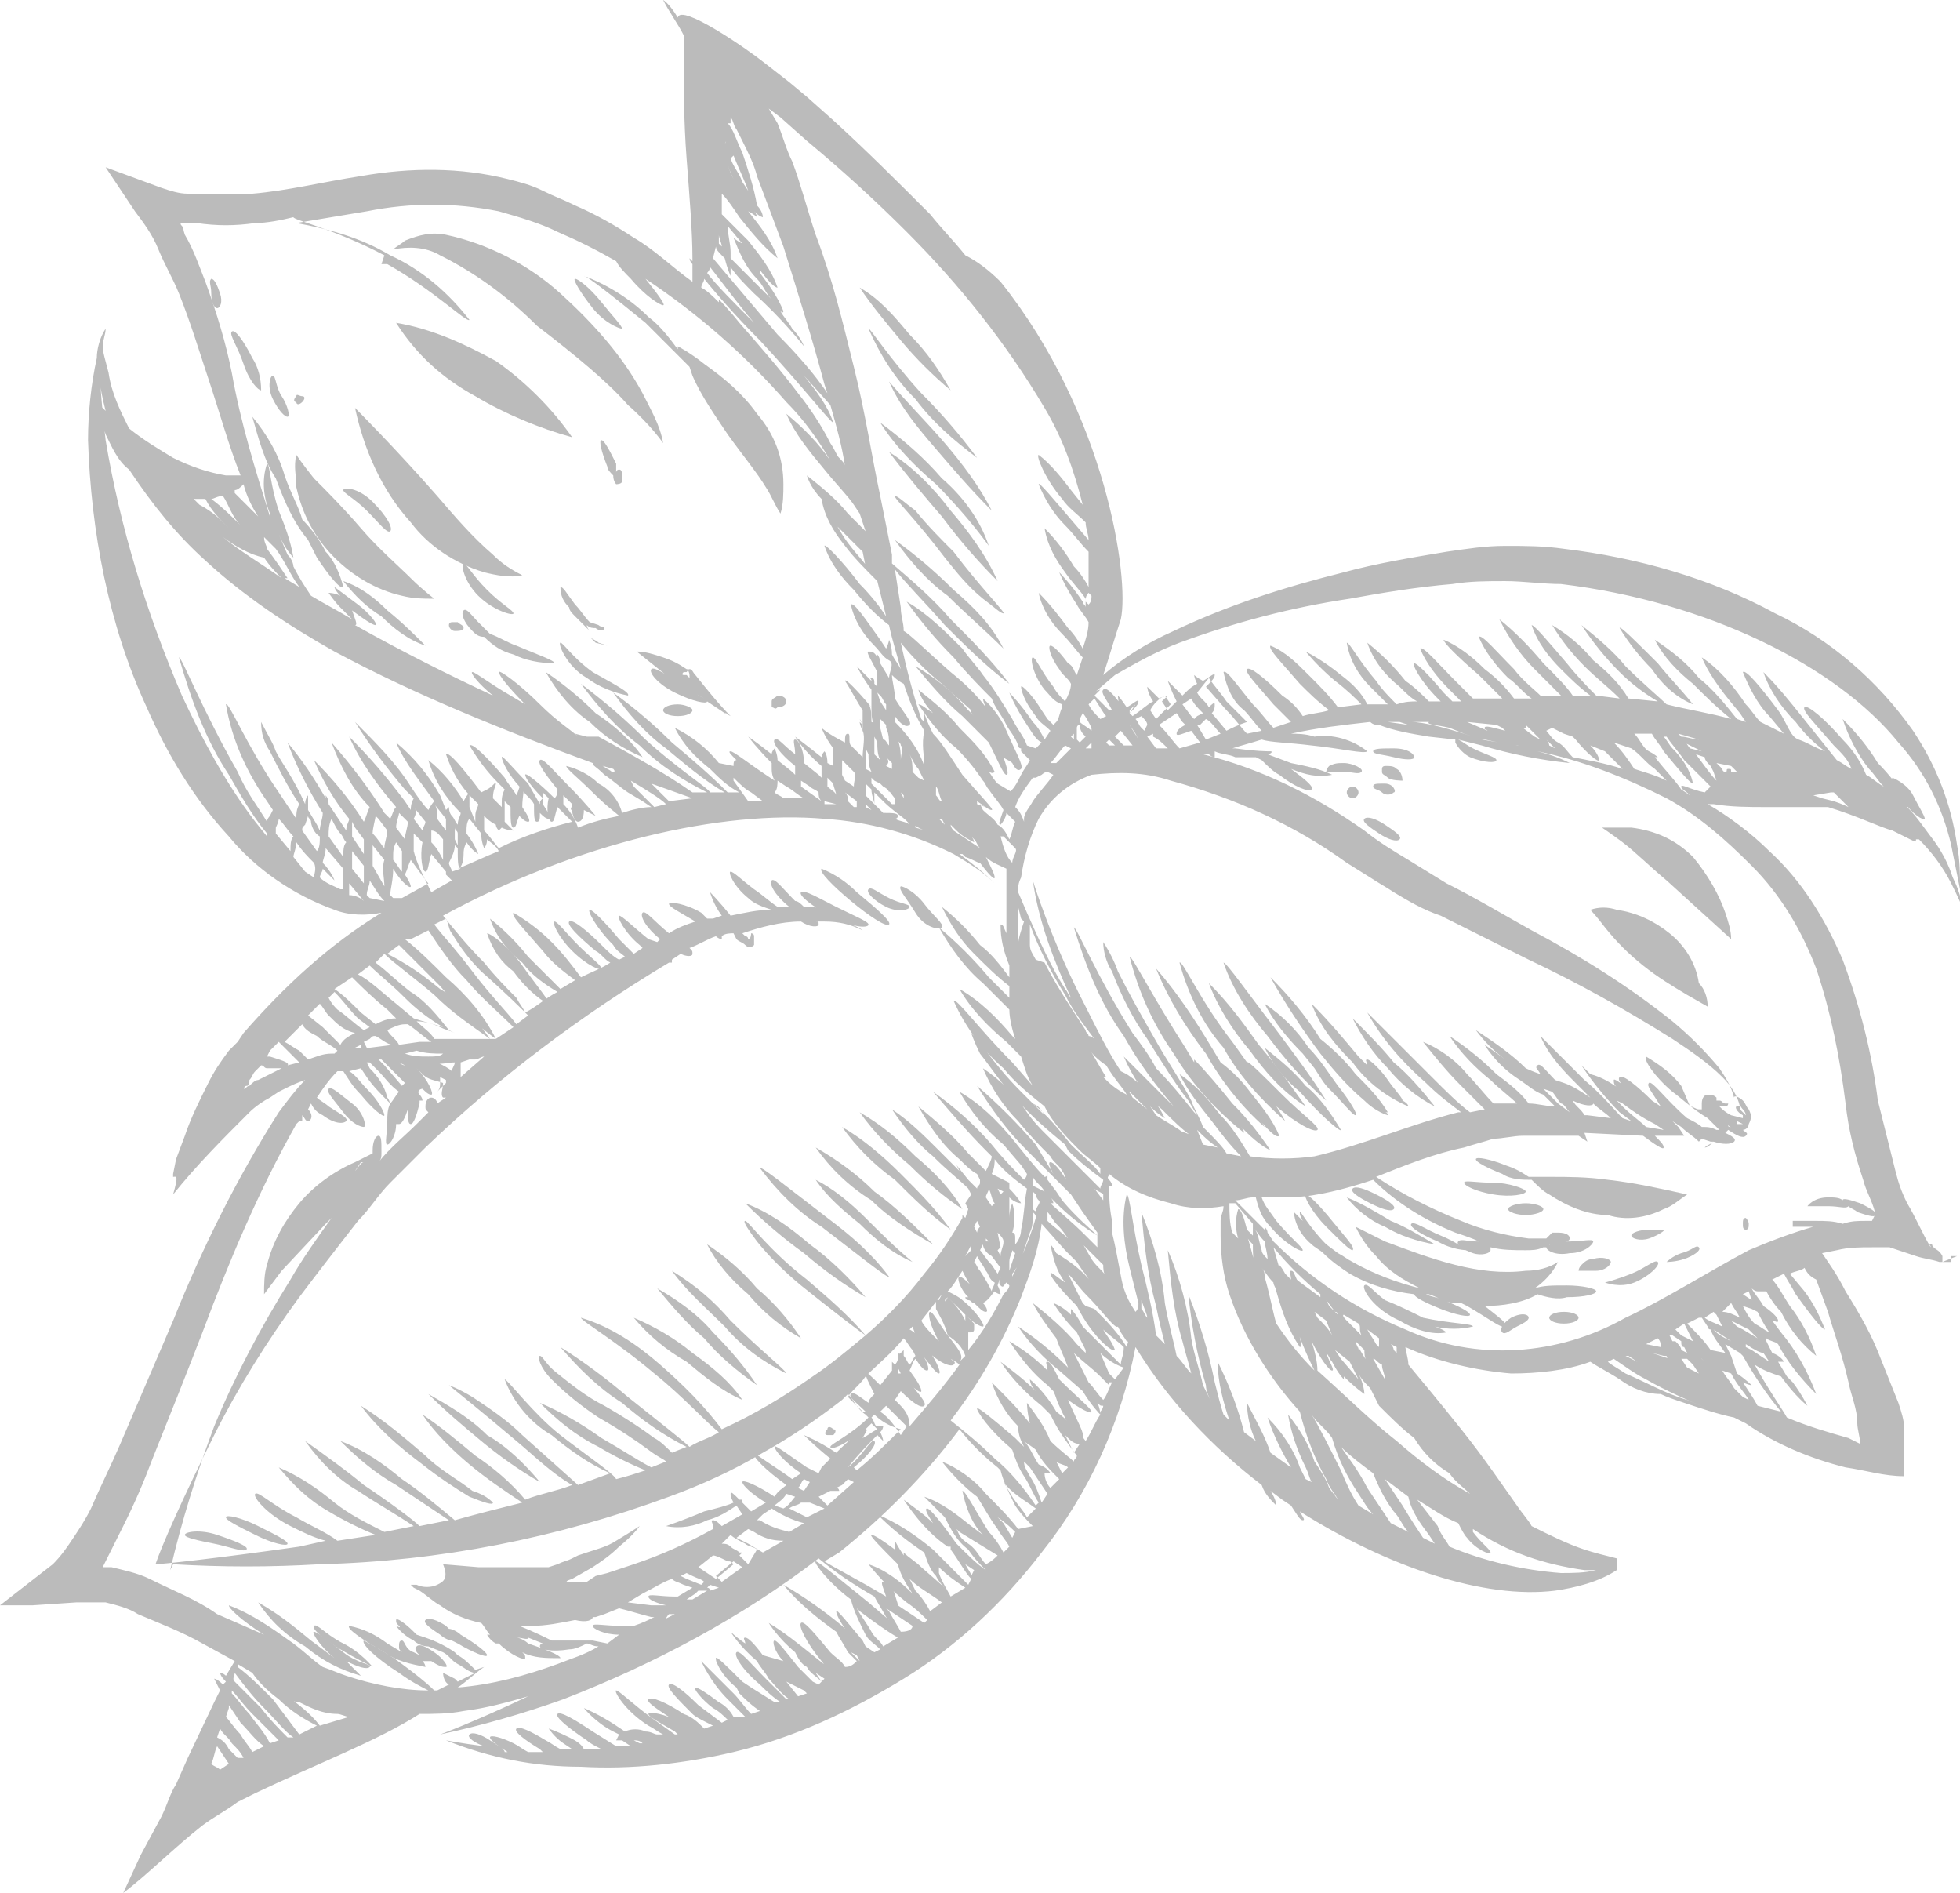 <?xml version="1.0" encoding="utf-8"?>
<!-- Generator: Adobe Illustrator 24.2.0, SVG Export Plug-In . SVG Version: 6.00 Build 0)  -->
<svg version="1.1" id="Capa_1" xmlns="http://www.w3.org/2000/svg" xmlns:xlink="http://www.w3.org/1999/xlink" x="0px" y="0px"
	 viewBox="0 0 66.8 64.5" style="enable-background:new 0 0 66.8 64.5;" xml:space="preserve">
<style type="text/css">
	.st0{fill:#BBBBBB;}
</style>
<g id="Capa_2_1_">
	<g id="Layer_2">
		<path class="st0" d="M56.7,41.2c0.3-0.1,0.5-0.3,0.8-0.5c-0.9-0.2-1.8-0.4-2.7-0.5c-0.7-0.1-1.4-0.1-1.9-0.1h-0.8
			c-0.3-0.2-0.5-0.3-0.8-0.4c-0.5-0.2-1-0.3-1-0.2s0.4,0.3,0.9,0.5c0.3,0.2,0.7,0.2,1,0.2c0.2,0.2,0.4,0.4,0.6,0.5
			c0.6,0.4,1.3,0.7,2,0.7C55.4,41.6,56.1,41.5,56.7,41.2z"/>
		<path class="st0" d="M56.9,31.8c-0.5-0.4-1.1-0.7-1.8-0.8c-0.3-0.1-0.6-0.1-0.9,0c0,0,0.2,0.2,0.5,0.6c0.4,0.5,0.8,0.9,1.3,1.3
			c0.5,0.4,1,0.7,1.5,1l0.7,0.4c0-0.3-0.1-0.6-0.3-0.8C57.8,32.8,57.4,32.2,56.9,31.8z"/>
		<path class="st0" d="M57.7,29.2c-0.6-0.6-1.3-0.9-2.1-1c-0.3,0-0.7,0-1,0c0,0,0.3,0.2,0.7,0.5s0.9,0.8,1.5,1.3c1.1,1,2.2,2,2.2,2
			c0-0.3-0.1-0.6-0.2-0.9C58.6,30.5,58.2,29.8,57.7,29.2z"/>
		<path class="st0" d="M10.1,16.6c0.2,0.9,0.6,1.7,1.3,2.4c0.6,0.6,1.4,1.1,2.3,1.3c0.4,0.1,0.7,0.1,1.1,0.1c0,0-0.4-0.3-0.8-0.7
			s-1.1-1-1.7-1.7s-1.2-1.3-1.6-1.7c-0.4-0.5-0.6-0.8-0.6-0.8C10,15.9,10.1,16.2,10.1,16.6z"/>
		<path class="st0" d="M16.5,19.5c0.4,0.1,0.9,0.2,1.3,0.1c-0.4-0.2-0.7-0.4-1-0.7c-0.7-0.6-1.3-1.3-1.9-2c-1.4-1.6-2.8-3-2.8-3
			c0.3,1.4,0.9,2.8,1.9,3.9C14.6,18.6,15.5,19.2,16.5,19.5z"/>
		<path class="st0" d="M16.2,13.5c1,0.6,2.2,1.1,3.3,1.4c-0.7-1-1.6-1.9-2.6-2.6c-1.1-0.6-2.2-1.1-3.4-1.3
			C14.2,12.1,15.1,12.9,16.2,13.5z"/>
		<path class="st0" d="M21.4,13.8c0.8,0.7,1.2,1.3,1.2,1.3c-0.1-0.6-0.4-1.1-0.7-1.7c-0.7-1.3-1.7-2.4-2.8-3.4c-1.1-1-2.5-1.7-3.9-2
			c-0.5-0.1-0.9,0-1.4,0.2c-0.1,0.1-0.3,0.2-0.4,0.3c0.5-0.1,1.1-0.1,1.6,0.2c1.2,0.6,2.3,1.4,3.3,2.4C19.6,12.1,20.7,13,21.4,13.8z
			"/>
		<path class="st0" d="M35.7,47.2l0.2,0.2c0.1,0.2,0.1,0.3,0.2,0.5c0.3,0.7,0.7,1.2,0.8,1.1s-0.2-0.6-0.5-1.3
			c0.4,0.3,0.8,0.5,0.8,0.4s-0.5-0.5-1.1-1.1c-0.2-0.4-0.3-0.6-0.4-0.6s0,0.1,0,0.3c-0.4-0.4-0.8-0.7-1.3-1
			C34.8,46.3,35.2,46.8,35.7,47.2z"/>
		<path class="st0" d="M44.5,37.7c-0.5-0.7-1-1.4-1.6-2.1c-0.5-0.7-1-1.4-1.7-2.1c0.3,0.8,0.8,1.6,1.4,2.3
			C43.1,36.5,43.7,37.2,44.5,37.7z"/>
		<path class="st0" d="M45.2,37.5c-0.5-0.8-1.1-1.6-1.7-2.4c-1-1.3-1.7-2.3-1.8-2.3c0.3,0.9,0.9,1.8,1.5,2.5
			C43.8,36.1,44.4,36.8,45.2,37.5z"/>
		<path class="st0" d="M44.8,36.4c0.2,0.3,0.3,0.5,0.5,0.7c0.5,0.5,0.8,0.9,0.9,0.9s-0.2-0.5-0.6-1c-0.3-0.4-0.6-0.9-1-1.3
			c-0.4-0.6-0.9-1.1-1.5-1.5c0.3,0.6,0.8,1.2,1.3,1.7L44.8,36.4z"/>
		<path class="st0" d="M48.9,37.7c-0.4-0.5-0.9-1.1-1.4-1.5c-0.4-0.5-0.9-1-1.4-1.5c0.3,0.6,0.7,1.2,1.2,1.7
			C47.7,36.9,48.3,37.4,48.9,37.7z"/>
		<path class="st0" d="M46.1,42.6c0.1-0.1-0.3-0.5-0.7-1s-0.8-0.9-0.9-0.9s0.2,0.6,0.7,1.1S46,42.6,46.1,42.6z"/>
		<path class="st0" d="M46.7,41c0.4,0.2,0.7,0.3,0.8,0.2s-0.2-0.3-0.6-0.5s-0.7-0.3-0.8-0.2S46.3,40.8,46.7,41z"/>
		<path class="st0" d="M47.2,41.8c0.5,0.3,1.1,0.5,1.7,0.6c-0.5-0.3-1-0.6-1.5-0.8c-0.5-0.3-1-0.6-1.5-0.8
			C46.2,41.2,46.7,41.6,47.2,41.8z"/>
		<path class="st0" d="M49,42.3c0.5,0.3,1,0.3,1,0.3s-0.4-0.3-0.9-0.5s-0.9-0.5-1-0.4S48.5,42.1,49,42.3z"/>
		<path class="st0" d="M50.9,40.3c-0.6,0-1-0.1-1,0s0.4,0.3,1,0.4s1.1,0,1.1-0.1S51.4,40.3,50.9,40.3z"/>
		<path class="st0" d="M53.5,42.7c0.5,0,0.8-0.3,0.8-0.4s-0.4,0-0.8,0s-0.8,0.1-0.8,0.2S53,42.8,53.5,42.7z"/>
		<path class="st0" d="M47.2,44.3c-0.4-0.3-0.6-0.6-0.7-0.5s0.3,0.8,1.2,1.2c0.5,0.3,1.1,0.5,1.6,0.4c0,0-0.1-0.1-0.4-0.2
			c0.4,0.1,0.9,0.1,1.3,0c0-0.1-0.8-0.1-1.7-0.3C48.1,44.7,47.7,44.5,47.2,44.3z"/>
		<path class="st0" d="M51.5,44.9c-0.3,0.2-0.4,0.4-0.3,0.5s0.3-0.1,0.5-0.2s0.4-0.2,0.4-0.3S51.9,44.7,51.5,44.9z"/>
		<path class="st0" d="M53.3,44.7c-0.3,0-0.5,0.1-0.5,0.2s0.2,0.2,0.5,0.2s0.5-0.1,0.5-0.2S53.6,44.7,53.3,44.7z"/>
		<path class="st0" d="M52.3,43.9c0.3-0.2,0.6-0.5,0.8-0.9c-0.3,0.2-0.7,0.3-1.1,0.3c-0.8,0.1-1.6,0-2.4-0.2
			c-0.8-0.2-1.6-0.5-2.4-0.8c-0.6-0.3-1-0.5-1-0.5c0.2,0.4,0.4,0.7,0.7,1c0.4,0.5,0.9,0.8,1.5,1.1c-0.8-0.2-1.6-0.5-2.3-0.9
			c-0.2-0.1-0.3-0.2-0.5-0.3l-0.4-0.3c-0.6-0.6-0.9-1.2-0.9-1.1s0,0.1,0.1,0.3c-0.2-0.2-0.3-0.3-0.3-0.3s0,0.6,0.6,1.1
			c0.1,0.1,0.3,0.2,0.4,0.3c0.3,0.3,0.6,0.5,0.9,0.7c0.7,0.4,1.4,0.6,2.2,0.7c0,0.1,0.4,0.3,0.9,0.5s1,0.3,1,0.2s-0.4-0.3-0.9-0.5
			c-0.2-0.1-0.4-0.1-0.6-0.2h0.1c0.3,0.1,0.6,0.3,0.9,0.3h0.2l0.2,0.1c0.7,0.4,1.2,0.8,1.3,0.7s-0.2-0.3-0.7-0.7
			c0.6,0,1.3-0.1,1.8-0.4c0.3,0.1,0.7,0.2,1,0.1c0.6,0,1-0.1,1-0.2s-0.5-0.2-1-0.2C52.9,43.8,52.6,43.8,52.3,43.9z"/>
		<path class="st0" d="M54.9,43c0-0.1-0.3-0.2-0.6-0.1c-0.2,0-0.3,0.1-0.4,0.2c-0.1,0.1-0.1,0.2-0.1,0.2s0.3,0,0.6,0
			S54.9,43.1,54.9,43z"/>
		<path class="st0" d="M52,41c-0.3,0-0.6,0.1-0.6,0.2s0.3,0.2,0.6,0.2s0.6-0.1,0.6-0.2S52.3,41,52,41z"/>
		<path class="st0" d="M56.2,41.9c-0.3,0-0.6,0.1-0.6,0.2s0.3,0.2,0.6,0.1s0.6-0.3,0.5-0.3S56.5,41.9,56.2,41.9z"/>
		<path class="st0" d="M55.6,43.4c-0.5,0.2-0.9,0.3-0.9,0.3s0.5,0.2,1,0s0.9-0.6,0.8-0.7S56.1,43.2,55.6,43.4z"/>
		<path class="st0" d="M57.3,42.7C57,42.8,56.8,43,56.8,43s0.3,0,0.6-0.1s0.6-0.3,0.5-0.4S57.7,42.6,57.3,42.7z"/>
		<path class="st0" d="M59.5,41.5c-0.1,0-0.1,0.1-0.1,0.2s0,0.2,0.1,0.2s0.1-0.1,0.1-0.2S59.5,41.5,59.5,41.5z"/>
		<path class="st0" d="M66.2,42.8c-0.1-0.2-0.2-0.2-0.3-0.3s0-0.1-0.1-0.1s0,0,0,0.1C65.5,42,65.3,41.5,65,41
			c-0.2-0.4-0.3-0.7-0.4-1.1c-0.2-0.8-0.4-1.6-0.6-2.4c-0.2-1.6-0.6-3.2-1.2-4.8c-0.6-1.4-1.4-2.7-2.5-3.7c-0.6-0.6-1.4-1.2-2.1-1.6
			h0.2c0.6,0.1,1.2,0.1,1.8,0.1c0.8,0,1.4,0,2,0h0.1c1,0.3,1.8,0.7,2.2,0.8c0.2,0.1,0.4,0.2,0.6,0.3s0.2,0.1,0.2,0s0,0,0,0l0,0l0,0
			h0.1c0.4,0.4,0.8,0.9,1.1,1.5c0.2,0.4,0.4,0.8,0.5,1.2c-0.1-0.4-0.2-0.9-0.4-1.3c-0.1-0.2-0.1-0.3-0.2-0.5l0,0c0,0-0.2-0.5-0.6-1
			c-0.3-0.4-0.5-0.7-0.8-1c0.1,0,0.1,0,0.1,0c-0.3-0.6-0.7-1.1-1.1-1.5c-0.3-0.5-0.7-1-1.2-1.5c0.2,0.6,0.5,1.2,0.9,1.7
			c0.2,0.2,0.3,0.4,0.5,0.6c-0.2-0.1-0.4-0.3-0.6-0.4c-0.2-0.5-0.5-0.9-0.8-1.2c-0.6-0.7-1.2-1.2-1.3-1.1s0.4,0.6,1,1.3
			c0.3,0.3,0.5,0.5,0.6,0.8c-0.2-0.1-0.3-0.2-0.5-0.3c-0.4-0.5-0.8-1-1.2-1.5c-0.4-0.5-0.8-1-1.3-1.5c0.2,0.6,0.6,1.2,1.1,1.7
			c0.3,0.4,0.6,0.7,1,1c-0.3-0.1-0.6-0.3-0.9-0.4s-0.4-0.6-0.7-1c-0.6-0.8-1.1-1.4-1.2-1.3c0.2,0.5,0.5,1.1,0.9,1.5l0.5,0.6L60,24.6
			c-0.2-0.2-0.3-0.4-0.5-0.6c-0.4-0.6-0.9-1.2-1.5-1.6c0.3,0.7,0.8,1.3,1.3,1.9l0.2,0.3l-0.3-0.1c-0.4-0.5-0.8-1-1.3-1.4
			c-0.4-0.5-0.9-0.9-1.5-1.3c0.3,0.6,0.8,1.1,1.3,1.5c0.4,0.4,0.8,0.8,1.3,1.2c-0.7-0.2-1.4-0.3-2.2-0.5c-0.2-0.2-0.8-0.7-1.4-1.3
			c-0.4-0.5-1-1-1.5-1.4c0.4,0.6,0.8,1.1,1.3,1.6c0.4,0.4,0.8,0.7,1.3,1l-1-0.1c-0.3-0.5-0.7-0.9-1.2-1.3c-0.4-0.5-0.9-0.9-1.4-1.2
			c0.3,0.5,0.7,1,1.1,1.4c0.4,0.4,0.8,0.7,1.2,1.1l-0.8-0.1c-0.2-0.2-0.6-0.6-1-1.1c-0.6-0.7-1.1-1.3-1.2-1.3c0.2,0.6,0.6,1.1,1,1.5
			c0.3,0.3,0.6,0.6,1,0.9h-0.6c-0.2-0.3-0.6-0.7-1-1.1c-0.5-0.6-1-1.1-1.5-1.5c0.3,0.6,0.7,1.2,1.2,1.7c0.3,0.3,0.6,0.6,0.9,0.9
			h-0.7l0,0c-0.2-0.2-0.6-0.5-0.9-0.9c-0.6-0.6-1.1-1.2-1.2-1.1c0.2,0.5,0.6,1,1,1.4c0.3,0.2,0.5,0.5,0.8,0.7h-0.4h-0.2
			c-0.3-0.4-0.6-0.7-1-1c-0.4-0.4-0.9-0.8-1.4-1c0,0.1,0.5,0.6,1.2,1.2c0.3,0.3,0.6,0.6,0.8,0.8c-0.3,0-0.7,0-1,0l-0.6-0.6
			c-0.6-0.6-1.1-1.2-1.2-1.1c0.2,0.5,0.6,1,1,1.4c0.1,0.1,0.3,0.3,0.4,0.4h-0.3l-0.3-0.3c-0.5-0.6-0.9-1-1-1s0.2,0.6,0.8,1.2
			l0.1,0.1h-0.4c-0.2-0.2-0.5-0.5-0.8-0.7c-0.4-0.5-0.8-0.9-1.3-1.3c0.2,0.6,0.6,1.1,1.1,1.5c0.2,0.2,0.4,0.4,0.6,0.5
			c-0.2,0-0.4,0-0.7,0.1c-0.2-0.2-0.5-0.5-0.7-0.8c-0.6-0.7-0.9-1.3-1-1.3c0.1,0.6,0.4,1.1,0.8,1.5c0.2,0.2,0.4,0.4,0.6,0.6h-0.4
			l-0.3,0c-0.2-0.4-0.5-0.7-0.9-1c-0.6-0.5-1.2-0.8-1.2-0.8s0.4,0.5,1,1c0.4,0.3,0.7,0.6,0.9,0.8l-0.8,0.1c-0.3-0.4-0.6-0.7-1-1.1
			c-0.4-0.4-0.8-0.8-1.3-1c-0.1,0.1,0.4,0.6,1,1.3c0.3,0.3,0.6,0.6,1,0.9c-0.3,0.1-0.6,0.1-0.9,0.2c-0.2-0.3-0.4-0.5-0.7-0.7
			c-0.6-0.6-1.1-1-1.2-0.9s0.4,0.6,0.9,1.2c0.2,0.2,0.4,0.4,0.6,0.6l-0.6,0.2c-0.2-0.2-0.4-0.5-0.7-0.8c-0.5-0.6-0.9-1.2-1-1.1
			c0.1,0.5,0.3,1,0.7,1.3c0.2,0.2,0.4,0.5,0.6,0.7l-0.5,0.1c-0.2-0.2-0.4-0.5-0.7-0.8l-0.7-0.8c0.2-0.2,0.3-0.3,0.3-0.4
			s-0.2,0.1-0.4,0.2c-0.2-0.1-0.3-0.2-0.3-0.2s0,0.1,0.1,0.3c-0.2,0.1-0.3,0.2-0.5,0.4c-0.3-0.3-0.5-0.5-0.5-0.5s0.1,0.3,0.3,0.7
			c-0.1,0.1-0.2,0.2-0.3,0.3l-0.2-0.3c0.1-0.1,0.2-0.2,0.2-0.2s-0.1,0-0.3,0.1c-0.2-0.2-0.4-0.4-0.4-0.4s0,0.2,0.2,0.5
			c-0.2,0.1-0.4,0.3-0.7,0.5l-0.1-0.1c0.2-0.2,0.3-0.3,0.3-0.4s-0.2,0.1-0.4,0.2c-0.2-0.3-0.3-0.4-0.3-0.4s0,0.2,0.1,0.6L38.2,24
			c-0.3-0.4-0.5-0.6-0.6-0.5s0.1,0.3,0.3,0.7l-0.1,0l-0.5-0.5c0.1-0.1,0.2-0.2,0.2-0.2s-0.1,0-0.2,0.1L38,23
			c0.7-0.4,1.4-0.8,2.2-1.1c1.9-0.7,3.8-1.2,5.8-1.5c1.1-0.2,2.3-0.4,3.5-0.5c0.6-0.1,1.2-0.1,1.8-0.1s1.3,0.1,1.9,0.1
			c5,0.6,9.4,2.8,11.5,5.4c0.9,1,1.5,2.2,1.8,3.5c0.1,0.5,0.2,1,0.3,1.5c0-0.5,0-1-0.1-1.5c-0.2-1.4-0.7-2.7-1.5-3.9
			c-1.2-1.7-2.8-3.1-4.7-4c-2.2-1.2-4.7-1.9-7.2-2.2c-0.7-0.1-1.3-0.1-2-0.1c-0.7,0-1.3,0.1-2,0.2c-1.2,0.2-2.4,0.4-3.5,0.7
			c-2,0.5-3.9,1.1-5.8,2c-0.9,0.4-1.7,0.9-2.4,1.5c0.2-0.6,0.4-1.3,0.6-1.9c0.3-1.4-0.5-7-4.1-11.5c-0.4-0.4-0.8-0.7-1.2-0.9
			c-0.4-0.5-0.8-0.9-1.2-1.4c-1.1-1.1-2.2-2.2-3.3-3.2l-0.9-0.8l-0.6-0.5l-0.9-0.7c-0.5-0.4-2.8-2-2.9-1.5C22.8,0.1,22.6,0,22.6,0
			c0.2,0.4,0.5,0.8,0.7,1.2c0,0.2,0,0.4,0,0.7c0,0.9,0,2.2,0.1,3.5s0.2,2.5,0.2,3.4v0.1c-0.1-0.1-0.1-0.1-0.1-0.1s0,0.1,0.1,0.2v0.6
			c-0.7-0.5-1.3-1.1-2-1.5c-0.6-0.4-1.3-0.8-2-1.1c-0.4-0.2-0.7-0.3-1.1-0.5c-0.4-0.2-0.8-0.3-1.2-0.4c-1.6-0.4-3.3-0.4-5-0.1
			C11,6.2,9.8,6.5,8.6,6.6C8,6.6,7.4,6.6,6.9,6.6H6.7H6.4c-0.3,0-0.6-0.1-0.9-0.2L3.6,5.7l1,1.5c0.3,0.4,0.6,0.8,0.8,1.3
			C5.6,9,5.9,9.5,6.1,10c0.4,1,0.7,2,1,2.9c0.4,1.2,0.7,2.3,1.1,3.3H7.7c-0.6-0.1-1.2-0.3-1.8-0.6c-0.5-0.3-1-0.6-1.5-1
			c-0.3-0.6-0.6-1.2-0.7-1.9c-0.1-0.4-0.2-0.7-0.2-0.9c0-0.2,0.1-0.4,0.1-0.6c-0.2,0.3-0.3,0.7-0.3,1C3.1,13.1,3,14.1,3,15
			c0.1,3.1,0.7,6.3,2,9.1c0.7,1.6,1.6,3.1,2.8,4.4c0.9,1.1,2.2,2,3.6,2.5c0.5,0.2,1.1,0.2,1.6,0.1c-1.8,1.1-3.3,2.5-4.7,4.1
			l-0.2,0.3L8,35.6l-0.2,0.2c-0.3,0.4-0.5,0.7-0.7,1.1c-0.3,0.6-0.6,1.2-0.8,1.8l-0.3,0.8L5.9,40v0.1l0,0l0,0l0,0
			c0.1,0,0.2-0.1,0,0.6c0.8-1,1.7-1.9,2.6-2.8c0.2-0.2,0.5-0.4,0.7-0.5l0.3-0.2l0.2-0.1c0.2-0.1,0.4-0.2,0.7-0.3
			c-0.3,0.3-0.6,0.7-0.9,1.1c-1.4,2.2-2.6,4.6-3.6,7.1l-1.8,4.2c-0.3,0.7-0.7,1.5-1,2.2c-0.2,0.4-0.4,0.7-0.6,1
			c-0.2,0.3-0.4,0.6-0.7,0.9L0,54.7h1.1l1.5-0.1c0.2,0,0.4,0,0.6,0h0.2h0.1h0.1c0.4,0.1,0.8,0.2,1.1,0.4c0.7,0.3,1.5,0.6,2.2,1
			L8,56.6l-0.3,0.5C7.6,57,7.5,57,7.5,57s0,0.1,0.2,0.3l-0.1,0.1c-0.2-0.2-0.3-0.2-0.3-0.2s0.1,0.2,0.2,0.4L7.3,58l-0.9,1.9
			l-0.4,0.9c-0.2,0.3-0.3,0.7-0.5,1.1l-0.7,1.3l-0.6,1.3c0.8-0.6,1.8-1.6,2.7-2.3c0.4-0.3,0.8-0.5,1.2-0.8c0.2-0.1,0.4-0.2,0.6-0.3
			c2.1-1,4.2-1.8,5.6-2.7c0.5,0,1,0,1.5-0.1c0.8-0.1,1.5-0.3,2.2-0.5c-1.9,0.9-3,1.3-3,1.3c1.4-0.3,2.8-0.7,4.2-1.2
			c3.1-1.2,6.1-2.8,8.7-4.8c0.6,0.5,1.2,0.9,1.9,1.3c0.1,0.2,0.3,0.5,0.4,0.7l0.1,0.1l-0.7-0.6c-1-0.8-1.7-1.4-1.8-1.4
			s0.4,0.7,1.2,1.3c0.1,0.4,0.3,0.8,0.5,1.2c0.1,0.2,0.3,0.3,0.5,0.5l-0.2,0.1l-0.3-0.2l-0.1-0.2c-0.5-0.6-0.9-1.1-0.9-1
			s0.1,0.3,0.3,0.6l-0.1-0.1c-0.6-0.5-1.3-1-2-1.4c0.5,0.6,1.1,1.1,1.8,1.6c0.1,0.2,0.3,0.5,0.4,0.7c0.1,0.1,0.2,0.2,0.3,0.3
			c-0.1,0.1-0.2,0.2-0.4,0.2c-0.1-0.2-0.3-0.3-0.5-0.5c-0.5-0.6-0.9-1.1-1-1s0.2,0.7,0.7,1.3c0.1,0.1,0.1,0.2,0.2,0.2l-0.5-0.4
			c-0.5-0.4-1-0.8-1.5-1.1c0,0,0.3,0.5,0.9,1c0.1,0.2,0.2,0.4,0.4,0.5c0.1,0.2,0.3,0.3,0.5,0.5l-0.1,0.1l-0.2-0.1l-0.5-0.5
			c-0.4-0.5-0.7-0.9-0.8-0.9s0,0.4,0.3,0.7l0,0L26,56.4c-0.3-0.4-0.5-0.6-0.6-0.6s0,0.1,0,0.2c-0.3-0.2-0.5-0.4-0.5-0.4
			s0.3,0.5,0.9,1c0.1,0.2,0.3,0.4,0.4,0.6c0.2,0.2,0.4,0.5,0.7,0.7l-0.1,0l-0.7-0.7c-0.5-0.5-0.9-1-1-0.9s0.2,0.6,0.8,1.1
			c0.2,0.2,0.4,0.4,0.7,0.6L26.4,58l-0.8-0.5l-0.3-0.2c-0.5-0.5-0.9-0.9-0.9-0.8s0,0.1,0.1,0.3h0c0,0,0.2,0.4,0.6,0.7l0.1,0.2
			c0.2,0.2,0.4,0.4,0.7,0.6l-0.3,0.1c-0.2-0.2-0.4-0.5-0.6-0.7c-0.6-0.6-1.1-1.1-1.1-1.1s0.3,0.7,0.9,1.3c0.2,0.2,0.4,0.4,0.6,0.6
			L25,58.5c-0.1-0.2-0.3-0.4-0.5-0.5c-0.4-0.3-0.7-0.5-0.8-0.5s0.2,0.4,0.6,0.7c0.2,0.1,0.4,0.3,0.5,0.4l-0.2,0.1l-0.4-0.3l-0.4-0.3
			l0,0c-0.5-0.5-0.9-0.8-1-0.7s0.3,0.5,0.8,1c0.1,0.1,0.3,0.2,0.5,0.3l0,0l0.2,0.1L24,58.9c-0.2-0.2-0.4-0.4-0.7-0.5
			c-0.6-0.4-1.1-0.6-1.2-0.5s0.4,0.4,1,0.8l0.5,0.3h0c-0.1-0.1-0.2-0.2-0.4-0.3c-0.5-0.3-1.1-0.4-1.1-0.3s0.4,0.3,0.9,0.6l0.1,0.1
			h-0.1l-0.7-0.5c-0.7-0.5-1.2-1-1.3-1s0.3,0.7,1.1,1.2c0.2,0.1,0.3,0.2,0.5,0.3h-0.2C22.3,59.1,22.2,59,22,59
			c-0.2-0.1-0.5-0.1-0.7,0L21,58.8c-0.6-0.4-1.1-0.6-1.1-0.6s0.4,0.5,1,0.8l0.2,0.1C21,59.3,21,59.3,21,59.3s0.1,0,0.2,0l0.3,0.2
			L21,59.5L20.2,59c-0.6-0.4-1.1-0.7-1.2-0.6s0.4,0.5,1,0.9c0.1,0.1,0.3,0.2,0.5,0.3l-0.6,0l0,0c-0.1-0.2-0.3-0.3-0.5-0.4
			c-0.4-0.2-0.7-0.3-0.7-0.3s0.2,0.3,0.5,0.5l0.3,0.2h-0.4c-0.2-0.1-0.3-0.2-0.5-0.3c-0.5-0.3-0.9-0.5-1-0.4s0.3,0.4,0.8,0.7
			l0.1,0.1H18c-0.2-0.1-0.3-0.2-0.5-0.3c-0.4-0.2-0.8-0.3-0.8-0.2s0.3,0.3,0.6,0.5h0h-0.1c0-0.1-0.2-0.2-0.5-0.4S16.1,59,16,59.1
			s0.2,0.3,0.5,0.4c-0.8-0.1-1.3-0.2-1.3-0.2c1.5,0.6,3,0.9,4.6,0.9c1.7,0.1,3.5-0.1,5.2-0.5c2.1-0.5,4-1.4,5.8-2.5
			c1.8-1.1,3.4-2.6,4.7-4.3c1.6-2,2.7-4.4,3.2-7c1.1,1.8,2.6,3.4,4.3,4.7c0.1,0.3,0.3,0.5,0.5,0.7c0,0,0-0.2-0.2-0.5l0.4,0.3
			l0.3,0.2c0.2,0.3,0.3,0.5,0.4,0.5s0-0.1-0.1-0.3c3,1.9,6.3,3,8.7,2.7c0.7-0.1,1.5-0.3,2.1-0.7l0,0c0-0.2,0-0.3,0-0.4
			c-0.4-0.1-0.8-0.2-1.1-0.3c-0.6-0.2-1.2-0.5-1.8-0.8c-0.1-0.2-0.3-0.4-0.5-0.7c-0.5-0.7-1.1-1.6-1.9-2.6s-1.3-1.6-1.8-2.2
			c0-0.2-0.1-0.5-0.1-0.6c1.1,0.5,2.4,0.8,3.6,0.9c0.9,0,1.9-0.1,2.7-0.4c0.3,0.2,0.7,0.4,1,0.6c0.4,0.3,0.9,0.5,1.4,0.5
			c0.2,0.1,0.5,0.2,0.8,0.3c0.6,0.2,1.2,0.4,1.7,0.5l0.4,0.2c1,0.7,2.2,1.2,3.4,1.5c0.7,0.1,1.3,0.3,2,0.3c0-0.5,0-1,0-1.6
			c0-0.3-0.1-0.6-0.2-0.9c-0.2-0.5-0.4-1-0.6-1.5c-0.3-0.8-0.7-1.5-1.2-2.3c-0.3-0.6-0.6-1-0.8-1.3l0.5-0.1c0.4-0.1,0.8-0.1,1.2-0.1
			c0.2,0,0.4,0,0.6,0c0.3,0.1,0.6,0.2,0.9,0.3c0.3,0.1,0.5,0.1,0.8,0.2l0.3,0h0.1c0,0,0,0,0-0.1v-0.1l0,0h0.2L66.2,43
			C66.2,43,66.2,42.9,66.2,42.8z M62.4,27h0.1l0.2,0.2c0.1,0.1,0.2,0.2,0.3,0.3h0c0,0-0.2-0.1-0.5-0.2l-0.4-0.1l-0.3-0.1L62.4,27z
			 M61.1,27.1L61.1,27.1z M60.6,25.9L60.6,25.9l-0.2-0.1l0,0L60.6,25.9z M21.8,59.4l-0.2-0.1c0.1,0,0.2,0,0.3,0.1H22
			C21.9,59.4,21.9,59.4,21.8,59.4z M26.1,58.2L26.1,58.2L26.1,58.2z M27.2,57.8l-0.4-0.5c0.2,0.1,0.4,0.2,0.6,0.3l0.1,0.1L27.2,57.8
			z M28,57.3l-0.2-0.3l0.3,0.2L28,57.3z M29.3,56.6L29,56.3l0.2,0.1L29.3,56.6L29.3,56.6z M58.5,26.6L58.5,26.6
			c-0.2-0.2-0.4-0.5-0.7-0.9l0.3,0.1c0,0.1,0.1,0.2,0.2,0.3l0.1,0.2L58.5,26.6L58.5,26.6z M59,26.1l0.2,0.2L59,26.3
			c0-0.1,0-0.1-0.1-0.1s0,0.1-0.1,0.1s-0.1-0.1-0.1-0.1L58.5,26v0L59,26.1z M58.3,25.7L58.3,25.7l0.3,0.1L58.3,25.7z M58.3,25.3
			L58.3,25.3L58.3,25.3L58,25.3v0L58.3,25.3z M58,25.6l-0.4-0.1c-0.1-0.1-0.1-0.2-0.2-0.2L58,25.6C57.9,25.5,58,25.6,58,25.6
			L58,25.6z M57.9,25.2L57.9,25.2c-0.2,0-0.4-0.1-0.6-0.1l-0.1-0.1L57.9,25.2z M56.3,25c0.1,0.2,0.3,0.4,0.4,0.6
			c0.5,0.6,0.9,1.1,1,1.1c-0.1-0.5-0.4-0.9-0.7-1.2c-0.1-0.1-0.2-0.3-0.3-0.4h0.1c0.2,0.3,0.4,0.5,0.6,0.8c0.3,0.3,0.6,0.6,0.9,0.9
			L58.1,27l0,0c-0.5-0.1-0.8-0.3-0.8-0.2s0.1,0.1,0.3,0.3l-0.3-0.2c-0.2-0.3-0.5-0.6-0.9-1.1c0,0,0.1,0,0.1,0s-0.1-0.1-0.3-0.2
			s-0.3-0.4-0.5-0.6C55.9,25,56.2,25,56.3,25z M58,27.2L58,27.2l-0.2-0.1L58,27.2z M55.5,24.9L55.5,24.9L55.5,24.9L55.5,24.9z
			 M55.6,25.5c0.3,0.2,0.5,0.5,0.8,0.7l0.4,0.4c-0.4-0.2-0.8-0.3-1.1-0.4c-0.2-0.3-0.4-0.6-0.7-0.9L55.6,25.5z M54.9,24.9L54.9,24.9
			l-0.1,0L54.9,24.9z M54.3,25L54.3,25c0,0-0.1,0-0.1-0.1C54.2,25,54.2,25,54.3,25L54.3,25z M52.9,24.8l0.4,0.2l0.3,0.1l0.1,0.1
			c0.4,0.5,0.8,0.8,0.8,0.7s-0.1-0.3-0.3-0.5l0.5,0.2c0.2,0.2,0.4,0.4,0.6,0.6c-0.6-0.2-1.2-0.3-1.7-0.4c-0.2-0.2-0.3-0.4-0.5-0.5
			c-0.2-0.1-0.3-0.3-0.4-0.4L52.9,24.8z M53,25.5l-0.2-0.1c0,0,0-0.1-0.1-0.2l0.1,0.1L53,25.5z M52,24.7L52,24.7l0.5,0.5l-0.2-0.1
			l-0.4-0.3c0,0,0.1,0,0.1,0S52,24.8,52,24.7L52,24.7z M50,24.6l1,0.1l0.2,0.1l0.1,0.1c-0.4-0.1-0.7-0.2-0.7-0.1s0,0,0.1,0.1
			L50,24.6l-0.1,0L50,24.6z M48.7,24.6C48.7,24.6,48.6,24.7,48.7,24.6c-0.1,0.1,0.3,0.1,0.7,0.2l0.5,0.2c0.3,0.1,0.6,0.2,0.6,0.2
			s0,0,0,0h0.1c0.5,0.1,0.9,0.2,1.2,0.2h0.1l0,0h-0.2l-1.2-0.2l-0.3-0.1c-0.9-0.3-1.7-0.5-2.1-0.5H48.7z M47.7,24.6l0.3,0.1
			l-0.7-0.1L47.7,24.6z M41.2,23.1c0.2,0.3,0.4,0.5,0.6,0.8c0.2,0.2,0.5,0.5,0.7,0.7c-0.3,0.1-0.5,0.2-0.7,0.3l-0.5-0.6
			c0.1-0.1,0.1-0.2,0.1-0.3s-0.1,0-0.2,0.1l0,0c-0.1-0.2-0.3-0.3-0.4-0.5L41.2,23.1z M41.6,25l-0.5,0.2l-0.3-0.5l0.1,0l0.2-0.2
			C41.3,24.6,41.4,24.8,41.6,25z M40.6,23.8c0.1,0.2,0.2,0.3,0.4,0.5l-0.2,0.1l-0.1,0.1l-0.1-0.1L40.3,24L40.6,23.8z M40.1,24.3
			c0.1,0.1,0.1,0.2,0.2,0.3l0.1,0.1c-0.2,0.1-0.3,0.2-0.3,0.3s0.2,0,0.5-0.1l0.3,0.4l-0.7,0.2c-0.2-0.2-0.4-0.5-0.6-0.7l-0.1-0.1
			L40.1,24.3z M39.8,25.5h-0.4l-0.3-0.4l0.2-0.1v0.1C39.5,25.2,39.6,25.3,39.8,25.5L39.8,25.5z M39.7,23.7l0.2,0.3l-0.5,0.5
			l-0.2-0.3C39.3,24,39.5,23.8,39.7,23.7L39.7,23.7z M38.9,24.4c0.1,0.1,0.2,0.2,0.2,0.3L39,24.9l-0.1-0.1c-0.1-0.1-0.1-0.2-0.2-0.3
			L38.9,24.4z M39,25.4L39,25.4l-0.1-0.2l0,0C38.9,25.3,39,25.4,39,25.4L39,25.4z M38.7,24L38.7,24l-0.2,0.3l0-0.1L38.7,24z
			 M38.5,24.7l0.2,0.3l0.1,0.2l0,0C38.7,25,38.6,24.9,38.5,24.7L38.5,24.7z M38.2,24.4L38.2,24.4L38.2,24.4
			C38.2,24.4,38.2,24.4,38.2,24.4C38.1,24.3,38.2,24.4,38.2,24.4L38.2,24.4z M38.2,24.9l0.4,0.5h-0.3L38,25.1L38.2,24.9z M39.9,26.6
			c2.2,0.6,4.2,1.5,6,2.8l0.8,0.5c0.3,0.2,0.5,0.3,0.8,0.5c0.5,0.3,1,0.6,1.6,0.8l3,1.5c1.7,0.8,3.3,1.7,4.9,2.7
			c0.6,0.4,1.2,0.8,1.7,1.3c0.3,0.3,0.5,0.6,0.6,1c0,0-0.1,0-0.1,0c-0.1,0,0,0.2,0.2,0.3l0,0v0.1L59,38c-0.2-0.1-0.3-0.2-0.4-0.3
			s0,0,0,0c0-0.1,0-0.1-0.1-0.1c0.1,0.1,0.2,0.1,0.3,0.1c0.1,0,0.1-0.1,0.1-0.1s0,0-0.1,0c-0.1,0-0.1-0.1-0.2-0.1l-0.1-0.1
			c-0.1-0.1-0.2-0.1-0.3-0.1c-0.1,0-0.2,0.1-0.2,0.3c0,0,0,0.1,0,0.2c0,0-0.1,0-0.1,0s0,0,0,0c-0.1,0-0.2-0.1-0.3-0.1L57.3,37
			c-0.3-0.4-0.7-0.7-1.2-1c-0.1,0.1,0.3,0.7,0.9,1.2c0.4,0.3,0.7,0.6,1.2,0.9h0l0,0l0.4,0.4h-0.1c-0.2-0.1-0.3-0.1-0.5-0.1
			c-0.1-0.1-0.3-0.2-0.5-0.3c-0.7-0.6-1.2-1.3-1.3-1.2s0.1,0.3,0.4,0.8l-0.3-0.2c-0.5-0.5-1-0.9-1.1-0.8s0.1,0.3,0.4,0.6
			c0,0,0.1,0.2,0.3,0.3l0.3,0.3c0.3,0.3,0.6,0.6,0.8,0.8l0.1,0L57,38.5c-0.3-0.3-0.6-0.6-0.9-0.9c-0.6-0.5-1.1-0.9-1.1-0.8
			s0,0.2,0.2,0.3c-0.3-0.2-0.6-0.4-1-0.5c-0.2-0.2-0.3-0.3-0.3-0.3s0.5,0.8,1.3,1.6l0.4,0.3l-0.3-0.1c-0.3-0.3-0.7-0.8-1.3-1.3
			c-0.5-0.5-1-1-1.5-1.5c0.3,0.7,0.8,1.2,1.3,1.7l0.4,0.4c-0.3-0.2-0.6-0.4-0.9-0.5L53,36.8c-0.3-0.3-0.5-0.6-0.6-0.5s0,0.1,0.1,0.3
			c-0.3-0.1-0.5-0.2-0.5-0.2c-0.5-0.5-1.1-0.9-1.7-1.3c0.3,0.4,0.6,0.7,1,1c-0.4-0.3-0.7-0.5-0.7-0.5s0.4,0.7,1.2,1.2
			c0.3,0.2,0.5,0.4,0.8,0.5l0.4,0.4c-0.3,0-0.6-0.1-0.9-0.1c-0.3-0.4-0.7-0.7-1.1-1c-0.5-0.5-1-0.9-1.6-1.3c0.4,0.6,0.9,1.1,1.4,1.5
			c0.3,0.3,0.7,0.6,0.9,0.8c-0.2,0-0.5,0-0.8,0c-0.3-0.3-0.6-0.7-0.9-1c-0.4-0.5-1-0.9-1.5-1.1c0.4,0.5,0.8,1,1.3,1.5
			c0.3,0.3,0.6,0.6,0.8,0.8l-0.5,0.1c-0.4-0.3-0.8-0.7-1.3-1.2c-1.2-1.2-2.2-2.2-2.2-2.2c0.5,0.9,1.2,1.7,2,2.4
			c0.4,0.4,0.8,0.7,1.2,1h-0.1c-1.6,0.4-3.2,1.1-4.9,1.5c-0.7,0.1-1.5,0.1-2.2,0c-0.3-0.5-0.6-1-1-1.4c-0.4-0.5-0.8-1-1.4-1.4
			c0.3,0.6,0.7,1.1,1.1,1.6c0.3,0.4,0.6,0.8,1,1.2l-0.5-0.1c-0.1-0.2-0.4-0.5-0.8-0.9c-0.1-0.3-0.3-0.6-0.4-0.9
			c-0.3-0.6-0.8-1.3-1.3-2.2c-0.4-0.7-0.8-1.4-1.2-2.2c-0.1-0.3-0.3-0.7-0.5-1c0,0.3,0.1,0.7,0.3,1c0.3,0.8,0.7,1.6,1.2,2.3
			c0.5,0.8,1,1.6,1.4,2.1l0.3,0.5l-0.1-0.1c-0.4-0.5-0.8-1-1.3-1.5c-0.2-0.4-0.5-0.8-0.8-1.2c-1.2-1.9-1.9-3.6-2-3.6
			c0.4,1.3,0.9,2.6,1.7,3.7c0.5,0.9,1.1,1.7,1.7,2.4l-0.2-0.2c-0.5-0.5-1-1-1.5-1.5c0.3,0.7,0.7,1.3,1.3,1.8c0.4,0.4,0.7,0.7,1,0.9
			c-0.1-0.1-0.3-0.1-0.4-0.2c-0.3-0.2-0.5-0.3-0.8-0.5l-0.2-0.3c0.3,0.3,0.5,0.4,0.5,0.4c-0.3-0.6-0.7-1.1-1.3-1.5l-0.2-0.1
			c-0.4-0.6-0.8-1.4-1.2-2.2C35.8,32,35.2,30,35.2,30c0.2,1.4,0.7,2.7,1.3,4c-0.1-0.1-0.1-0.2-0.2-0.3c-0.5-0.8-0.9-1.7-1.3-2.6
			l-0.3-0.7c0-0.2,0-0.3,0.1-0.5c0.1-0.7,0.3-1.4,0.6-2c0.4-0.7,1-1.2,1.8-1.5C38.1,26.3,39,26.3,39.9,26.6L39.9,26.6z M59,38.4
			L59,38.4c-0.1,0-0.1,0-0.1-0.1C58.9,38.3,58.9,38.4,59,38.4z M58.6,37.5C58.6,37.5,58.6,37.5,58.6,37.5h-0.1v-0.1l0,0L58.6,37.5z
			 M56.7,38.5l-0.6-0.1c-0.2-0.2-0.5-0.4-0.8-0.7l-0.2-0.2l0.2,0.1c0.4,0.3,0.7,0.5,1.1,0.7L56.7,38.5z M54.3,37.6
			c0.2,0.2,0.4,0.3,0.6,0.5L54.1,38H54c-0.1-0.2-0.3-0.3-0.4-0.5C54,37.7,54.3,37.7,54.3,37.6L54.3,37.6z M53.5,37.9L53.5,37.9
			l-0.4-0.3l0,0c-0.2-0.2-0.3-0.3-0.5-0.5l0.3,0.1c0.1,0.1,0.2,0.3,0.3,0.4C53.3,37.6,53.4,37.8,53.5,37.9L53.5,37.9z M46,46.4
			l0.3,0.6l-0.6-0.7L45.5,46L46,46.4z M46.4,45.5c-0.1-0.1-0.3-0.3-0.5-0.5s-0.1-0.2-0.1-0.2l0.5,0.3C46.4,45.2,46.3,45.3,46.4,45.5
			L46.4,45.5z M47,45.9l-0.1-0.1c-0.1-0.2-0.2-0.3-0.3-0.5l0.4,0.3C47,45.7,47,45.8,47,45.9L47,45.9z M47.1,46.5
			c0,0.2,0.1,0.3,0.1,0.5l-0.4-0.7C46.9,46.3,46.9,46.4,47.1,46.5L47.1,46.5z M46.5,46c0,0.1,0,0.3,0.1,0.4
			c-0.2-0.3-0.3-0.5-0.3-0.5s0,0.1,0,0.2V46c0-0.1-0.1-0.2-0.1-0.3l0.1,0.1L46.5,46z M45.5,44.7l-0.2-0.2l-0.1-0.2L45.5,44.7
			c0.1,0,0.1,0.1,0.1,0.1L45.5,44.7z M45.2,45l0.2,0.5c-0.1-0.2-0.3-0.4-0.5-0.6l-0.1-0.2L45.2,45z M44.2,43.6
			c-0.1-0.2-0.1-0.3-0.2-0.3s0,0.1,0,0.3l-0.2-0.2c-0.1-0.2-0.2-0.3-0.2-0.3s0,0,0,0.1l0,0l-0.2-0.7l0,0c0.5,0.6,1,1.1,1.6,1.6
			c0,0,0,0.1,0,0.1C44.6,43.9,44.3,43.7,44.2,43.6L44.2,43.6z M44.8,45.2L44.8,45.2L44.8,45.2L44.8,45.2L44.8,45.2z M43.4,43.7
			c0,0.1,0.1,0.2,0.1,0.3c0.2,0.7,0.4,1.3,0.8,1.9c0.1,0,0-0.4-0.2-1V45c0.2,0.6,0.4,1.1,0.7,1.7c-0.5-0.5-0.9-1-1.3-1.6
			c-0.1-0.3-0.2-0.9-0.4-1.6c0-0.1,0-0.2-0.1-0.3C43.1,43.3,43.2,43.5,43.4,43.7L43.4,43.7z M43.2,42.9c-0.1-0.1-0.2-0.2-0.2-0.3
			c-0.1-0.3-0.1-0.6-0.3-0.8c0.1,0.1,0.2,0.3,0.4,0.5C43.1,42.4,43.2,42.7,43.2,42.9L43.2,42.9z M42.8,43.4v-0.2
			c-0.1-0.4-0.2-0.8-0.3-1.1c0,0.1,0.1,0.2,0.2,0.3C42.7,42.7,42.7,43,42.8,43.4L42.8,43.4z M42.7,41.7c0,0,0,0.2,0,0.4
			c-0.1-0.1-0.2-0.2-0.2-0.2c-0.1-0.4-0.2-0.7-0.3-0.7c-0.1,0.3-0.1,0.7,0,1L42,42c-0.1-0.3-0.1-0.7-0.1-1h0.2L42.7,41.7L42.7,41.7z
			 M40.8,38.5c0.2,0.2,0.4,0.4,0.7,0.6L41,39L40.8,38.5L40.8,38.5C40.7,38.6,40.7,38.6,40.8,38.5L40.8,38.5z M35.6,38l-0.8-0.8
			c-0.5-0.5-0.9-1-1.2-1.4s-0.5-0.6-0.5-0.6s0.1,0.3,0.3,0.7c0.4,0.5,0.7,1,1.2,1.5c0.5,0.6,1.1,1.1,1.7,1.6l0.1,0.2
			c0.4,0.4,0.8,0.7,1.2,1c0,0.1-0.1,0.2-0.1,0.3l0,0l-0.9-0.9l-0.3-0.3c-0.1-0.1-0.2-0.2-0.2-0.2c-0.2-0.2-0.4-0.4-0.5-0.5
			s-0.4-0.4-0.6-0.7c-0.4-0.6-0.9-1.1-1.5-1.5c0.3,0.7,0.7,1.3,1.2,1.8c0.4,0.5,0.8,0.9,1.1,1.2c0.1,0.2,0.3,0.3,0.4,0.5
			c0.1,0.1,0.1,0.3,0.2,0.4l0,0c-0.3-0.5-0.5-0.7-0.6-0.7s0,0.2,0.1,0.4L35.3,39c-0.6-0.7-1.3-1.4-2-2c0.5,0.8,1,1.5,1.7,2.2
			c0.3,0.3,0.6,0.6,0.9,0.9s0.3,0.3,0.5,0.5l0.1,0.1l0.4,0.6l0.5,0.7c0,0,0,0,0,0.1c-0.2-0.2-0.7-0.6-1.2-1.2L36,40.6l-0.3-0.4
			c0-0.1,0-0.2,0-0.3c0,0.1,0,0.2-0.1,0.2c-0.3-0.3-0.7-0.8-1.1-1.3c-0.5-0.6-1.1-1.2-1.8-1.6c0.4,0.7,0.9,1.3,1.5,1.8l0.6,0.7
			l0.2,0.3c0,0,0,0.1-0.1,0.2c-0.3-0.3-0.7-0.7-1.1-1.2c-0.6-0.7-1.3-1.3-2-1.8c0.6,0.7,1.2,1.4,1.8,2l0.2,0.2
			c0,0.1-0.1,0.3-0.2,0.5L33,39.3c-0.5-0.6-1.1-1.1-1.7-1.6c0.4,0.7,0.8,1.3,1.4,1.8c0.2,0.2,0.4,0.4,0.6,0.5l0,0l0.1,0.2v0.1
			c0,0.1-0.1,0.1-0.1,0.2l-0.3-0.3l-0.4-0.5l0.1,0.2l-0.7-0.7c-0.5-0.5-1-1-1.6-1.4c0.4,0.6,0.9,1.2,1.4,1.6
			c0.5,0.5,0.9,0.8,1.2,1.1l0.1,0.2L32.9,41l0.1,0.2l-0.1,0.3l-0.1-0.1c0,0,0,0,0,0.1c-0.4,0.7-0.8,1.3-1.3,1.9
			c-0.6,0.8-1.3,1.5-2,2.1c-0.6-0.7-1.3-1.3-2-1.9c-1.3-1-2-2-2.1-2s0.1,0.3,0.4,0.7c0.4,0.5,0.9,1,1.5,1.5c1,0.8,1.9,1.5,2.2,1.7
			c-0.6,0.5-1.2,1-1.8,1.4c-1,0.7-2,1.3-3.1,1.8c-0.6-0.8-1.3-1.5-2.1-2.2c-0.8-0.7-1.7-1.3-2.7-1.6c0,0.1,1.2,0.8,2.5,1.9
			c1,0.8,1.8,1.7,2.2,2c-0.3,0.2-0.7,0.3-1,0.5c-0.2-0.2-1.1-0.9-2.1-1.7c-0.7-0.6-1.5-1.2-2.3-1.7c0.6,0.7,1.3,1.4,2.1,1.9
			c0.7,0.6,1.4,1.1,2.2,1.5l-0.5,0.2c-0.2-0.2-0.4-0.4-0.6-0.5c-0.4-0.3-1-0.7-1.7-1.1c-0.6-0.3-1.1-0.7-1.6-1.1
			c-0.4-0.3-0.5-0.6-0.6-0.6s0,0.4,0.4,0.8c0.5,0.5,1,0.9,1.6,1.3c0.7,0.4,1.3,0.8,1.7,1.1s0.5,0.3,0.6,0.4l-0.5,0.2
			c-0.4-0.2-1-0.6-1.7-1c-0.7-0.5-1.4-0.9-2.1-1.2c0.6,0.6,1.2,1.1,2,1.5c0.5,0.3,1.1,0.6,1.6,0.8H22c-0.3,0.1-0.6,0.2-1,0.3
			c-0.1-0.2-1-0.8-1.9-1.5S17.3,47,17.2,47c0.3,0.8,0.9,1.5,1.6,1.9c0.6,0.5,1.3,1,2,1.3l-1.1,0.4l-1.9-1.7
			c-0.5-0.5-1.1-0.9-1.7-1.3c-0.5-0.3-0.8-0.4-0.8-0.4s1,0.8,2.3,1.9c0.6,0.5,1.2,1.1,1.9,1.5c-0.5,0.2-1.1,0.3-1.6,0.5
			c-0.5-0.6-1.1-1.1-1.7-1.5c-0.6-0.5-1.2-1-1.8-1.4c0.4,0.6,1,1.2,1.6,1.7c0.6,0.5,1.2,0.9,1.8,1.3c-0.8,0.2-1.6,0.4-2.3,0.6
			c-0.6-0.5-1.2-1-1.8-1.4c-0.6-0.5-1.3-1-2.1-1.3c0.6,0.6,1.2,1.1,1.9,1.5c0.6,0.4,1.2,0.8,1.8,1.2l-1,0.2c-0.2-0.2-1-0.8-1.9-1.4
			c-0.6-0.5-1.3-1-2-1.5c0.5,0.7,1.1,1.3,1.8,1.7c0.6,0.4,1.3,0.8,1.9,1.2l-1,0.2c-0.6-0.3-1.2-0.6-1.7-1c-0.6-0.5-1.2-0.9-1.9-1.2
			c0.5,0.6,1,1.1,1.7,1.5c0.5,0.3,1.1,0.6,1.6,0.8l-1.3,0.2c-0.4-0.3-0.9-0.5-1.4-0.8c-0.8-0.4-1.3-0.9-1.4-0.8s0.4,0.7,1.2,1.1
			c0.4,0.2,0.8,0.4,1.2,0.5l-0.9,0.2c-2.8,0.4-4.7,0.6-4.9,0.6c0.2-0.6,0.9-2.2,2-4.4c0.8-1.6,1.8-3.2,2.9-4.7
			c0.6-0.8,1.3-1.7,2-2.6c0.4-0.4,0.7-0.9,1.1-1.3s0.8-0.8,1.2-1.2c2.5-2.4,5.3-4.5,8.3-6.3c0.1,0,0.1,0,0.1,0s0,0,0-0.1l0.3-0.2
			c0.2,0.1,0.4,0.1,0.4,0s0-0.1-0.1-0.2c0.3-0.1,0.6-0.3,0.9-0.4c0.1,0.1,0.2,0.1,0.2,0.1s0-0.1,0-0.1c0.1-0.1,0.3-0.1,0.4-0.1
			l0.1,0.2c0.1,0.1,0.2,0.1,0.3,0.2c0.1,0.1,0.2,0.1,0.3,0c0-0.1,0-0.2,0-0.2c0,0,0-0.1,0-0.1c0-0.1-0.1-0.1-0.1-0.1s0,0.2-0.1,0.2
			s0,0,0,0c0,0,0-0.1-0.1-0.1c0,0,0,0-0.1-0.1c0.6-0.2,1.3-0.4,2-0.4c0.3,0.2,0.6,0.2,0.6,0.1s0-0.1-0.1-0.1h0.3
			c0.5,0,0.9,0.1,1.3,0.3c0,0-0.1-0.1-0.4-0.2c0.3,0.1,0.6,0.1,0.6,0s-0.5-0.3-1.1-0.6s-1.1-0.6-1.2-0.5s0.4,0.5,1,0.8l0.2,0.1
			L28.1,31c-0.2-0.1-0.5-0.1-0.7-0.1c-0.1-0.1-0.2-0.2-0.3-0.2c-0.4-0.4-0.7-0.8-0.8-0.7s0.1,0.5,0.6,0.9h-0.4l0,0
			c-0.3-0.2-0.5-0.4-0.8-0.6c-0.4-0.3-0.7-0.6-0.8-0.6s0.1,0.5,0.6,0.9c0.2,0.2,0.5,0.3,0.8,0.4c-0.5,0-0.9,0.1-1.4,0.2
			c-0.4-0.5-0.7-0.8-0.7-0.8s0.1,0.4,0.4,0.8l-0.3,0.1l-0.2,0l-0.2-0.2c-0.5-0.3-1.1-0.4-1.1-0.3s0.4,0.3,0.9,0.6l0,0
			c-0.3,0.1-0.6,0.2-0.9,0.4c0,0,0,0,0,0c-0.5-0.4-0.8-0.8-0.9-0.7s0.1,0.5,0.6,0.9l-0.1,0.1L22.1,32c-0.5-0.4-0.9-0.8-1-0.8
			s0.2,0.6,0.7,1l0.1,0.1l-0.3,0.2l-0.5-0.5c-0.5-0.6-0.9-1-1-1s0.2,0.6,0.8,1.2c0.1,0.2,0.3,0.3,0.4,0.4l-0.2,0.1
			c-0.2-0.1-0.4-0.3-0.6-0.5c-0.5-0.5-1-0.9-1.1-0.8s0.3,0.5,0.9,1c0.2,0.1,0.3,0.3,0.5,0.4c-0.3,0.2-0.6,0.3-1,0.5
			c-0.3-0.4-0.6-0.8-1-1.2c-0.4-0.4-0.8-0.7-1.3-1c-0.1,0.1,0.4,0.6,1,1.3c0.3,0.4,0.7,0.7,1.1,1l-0.5,0.3c-0.2-0.2-0.6-0.6-1.1-1.1
			c-0.4-0.5-0.8-0.9-1.3-1.3c0.2,0.6,0.6,1.1,1.1,1.5c0.3,0.4,0.7,0.7,1.2,1c-0.4,0.2-0.7,0.5-1.1,0.7c-0.1-0.2-0.2-0.3-0.3-0.5
			c-0.3-0.3-0.7-0.7-1.1-1.2c-0.5-0.5-1-1.1-1.4-1.6c4.6-2.5,9.5-3.6,13-3.3c1.5,0.1,3,0.5,4.4,1.2c0.5,0.3,1,0.6,1.4,1
			c-0.4-0.4-0.8-0.7-1.2-1h0.1l0.1,0.1c0.3,0.1,0.4,0.2,0.5,0.2l0,0c0.3,0.4,0.5,0.6,0.5,0.5s-0.1-0.3-0.3-0.7
			c0.2,0.2,0.5,0.3,0.7,0.4c0,0.1,0,0.3,0,0.4c0,0.6,0,1.1,0,1.7c0,0,0,0.1,0,0.1c-0.1-0.2-0.1-0.3-0.2-0.3c0,0.5,0.1,0.9,0.3,1.4
			c0,0.1,0,0.3,0,0.4c-0.3-0.4-0.6-0.8-1-1.1c-0.4-0.5-0.8-0.9-1.3-1.3c0.3,0.6,0.6,1.1,1.1,1.6c0.4,0.4,0.8,0.8,1.2,1.1v0.2
			c0,0.1,0,0.2,0,0.2l-0.7-0.7c-0.5-0.6-1.1-1.2-1.7-1.7c0.4,0.7,0.9,1.4,1.5,1.9c0.3,0.3,0.7,0.7,0.9,0.9c0,0.3,0.1,0.7,0.2,1
			l-0.1-0.1c-0.5-0.6-1.1-1.2-1.8-1.6c0.4,0.7,1,1.3,1.6,1.8l0.5,0.5c0.1,0.3,0.2,0.7,0.4,1l-0.7-0.8c-1.1-1.1-1.9-2.2-2-2.1
			c0.4,0.9,1,1.7,1.7,2.3c0.4,0.5,0.9,0.9,1.4,1.3c0.3,0.6,0.8,1.1,1.2,1.5c0.2,0.2,0.5,0.4,0.7,0.6c0,0,0,0.1,0,0.2
			c-0.2-0.3-0.6-0.6-1-1c-0.4-0.5-0.8-1-1.3-1.4C35.4,37.7,35.4,37.7,35.6,38L35.6,38z M35.8,41L35.8,41c0.1,0,0.1,0,0.1,0
			s0-0.1-0.1-0.2l0,0L36,41c0.4,0.4,0.9,0.8,1.4,1.1c0,0.1,0,0.3,0,0.4L37,42.1C36.5,41.6,36,41.2,35.8,41L35.8,41z M36.4,42.2
			c-0.2-0.2-0.5-0.4-0.7-0.6c0-0.1,0-0.2,0-0.3c0.1,0.1,0.2,0.3,0.3,0.4S36.2,41.9,36.4,42.2L36.4,42.2z M37.5,41.4L37.5,41.4
			C37.5,41.4,37.4,41.4,37.5,41.4L37.5,41.4z M37.3,40.5c0.1,0.1,0.2,0.1,0.3,0.2v0.2L37.3,40.5z M36.9,42.4
			c0.3,0.3,0.5,0.5,0.7,0.7c0,0.1,0,0.3,0.1,0.4l0,0c-0.1-0.2-0.3-0.3-0.5-0.6l-0.4-0.7L36.9,42.4z M28.9,50L28.9,50L28.9,50
			c0.4-0.5,0.7-0.8,1-1.1c0.1,0.1,0.2,0.2,0.2,0.2s0-0.1-0.1-0.3c0.1-0.1,0.1-0.2,0.1-0.2s-0.1,0-0.2,0s-0.1-0.2-0.2-0.3l0.1-0.1
			c0.2,0.2,0.5,0.4,0.9,0.5c-0.5,0.5-1,1-1.5,1.4l-0.1-0.1c0.5-0.4,0.8-0.8,0.7-0.9S29.4,49.6,28.9,50z M27.9,51l0.4-0.2
			c0.2,0,0.3,0,0.3,0s0-0.1-0.1-0.1l0.2-0.1l0.2-0.2l0.2,0.1l-0.9,0.8L27.9,51C27.9,51,27.9,51,27.9,51z M27.9,50.7l-0.1,0.1
			L27.9,50.7L27.9,50.7C27.9,50.7,27.9,50.7,27.9,50.7L27.9,50.7z M28.6,50.2L28.6,50.2L28.6,50.2z M29.5,48.1L29.5,48.1h-0.1
			l-0.5-0.5c0.1-0.2,0.4-0.4,0.6-0.7c0.4-0.4,0.9-0.8,1.3-1.3c0.1,0.1,0.2,0.3,0.3,0.4l0.1,0.2c-0.1,0.1-0.1,0.2-0.2,0.3
			c-0.1-0.1-0.1-0.2-0.2-0.3c0-0.1,0-0.1,0-0.2c0,0,0,0-0.1,0.1s-0.1-0.1-0.1-0.1s0,0.2,0,0.3c0,0.1-0.1,0.2-0.1,0.2
			c-0.1-0.1-0.1-0.1-0.1-0.1s0,0.1,0,0.3L30,47.2c-0.3-0.3-0.5-0.5-0.5-0.4s0.1,0.3,0.3,0.7c-0.1,0.1-0.2,0.2-0.2,0.3
			c-0.3-0.2-0.5-0.4-0.6-0.3S29.2,47.8,29.5,48.1L29.5,48.1z M30.9,45.4L30.9,45.4c0.1,0.2,0.2,0.3,0.4,0.5l0,0c0,0,0-0.1-0.1-0.1
			C31.1,45.7,31.1,45.6,30.9,45.4L30.9,45.4z M30.7,46.8L30.7,46.8l-0.1,0c0,0,0-0.1,0-0.2L30.7,46.8z M30.5,47.1l-0.1,0.1
			L30.5,47.1L30.5,47.1z M30,48.1c0.1-0.1,0.2-0.2,0.2-0.2l0.1,0.1c0.2,0.2,0.4,0.4,0.6,0.6l-0.2,0.3C30.5,48.6,30.3,48.3,30,48.1
			L30,48.1z M30.6,47.8l-0.1-0.1l0.2-0.3l0,0c0.4,0.4,0.7,0.6,0.8,0.5s-0.2-0.4-0.5-0.8l-0.1-0.1l0,0c0.2,0.3,0.5,0.5,0.5,0.4
			s-0.1-0.3-0.4-0.7c0.1-0.2,0.1-0.3,0.2-0.4c0.2,0.3,0.3,0.4,0.4,0.4s0-0.4-0.3-0.7l0,0c0.4,0.5,0.6,0.8,0.7,0.8s-0.1-0.5-0.5-1
			c-0.1-0.2-0.3-0.4-0.5-0.5c0,0,0.1-0.1,0.1-0.1c0.1,0.3,0.2,0.5,0.4,0.7c0.4,0.5,0.9,0.7,1,0.6s0-0.1-0.1-0.2
			c0.2,0.1,0.3,0.2,0.3,0.2c-0.5,0.7-1.1,1.4-1.7,2.1C31,48.2,30.8,48,30.6,47.8L30.6,47.8z M32.3,45.5c-0.3-0.4-0.5-0.8-0.6-0.8
			s0,0.5,0.3,1c0,0-0.1-0.1-0.1-0.1c-0.2-0.2-0.4-0.4-0.5-0.6l0.7-0.9l0,0l-0.1,0.2c0,0-0.1,0-0.1,0s0,0.1,0,0.2s0,0.1,0,0.1l0,0
			C32,44.8,32.2,45.1,32.3,45.5c0.3,0.2,0.5,0.4,0.6,0.7l-0.2,0.2C32.9,46.2,32.6,45.9,32.3,45.5L32.3,45.5z M32.3,44.2
			c0.1,0.1,0.3,0.3,0.4,0.4l0.2,0.2c0,0,0,0.1,0,0.2C32.7,44.6,32.5,44.4,32.3,44.2L32.3,44.2z M32.3,43.8L32.3,43.8L32.3,43.8
			L32.3,43.8z M32.3,44.5l-0.1-0.2l0.1-0.1C32.2,44.4,32.2,44.4,32.3,44.5L32.3,44.5z M33,45.4C33,45.4,33,45.4,33,45.4
			c0.1,0,0.2,0,0.2-0.1l0,0c0-0.1,0-0.2,0-0.2L33,44.9c0,0-0.1-0.1-0.1-0.1c0.3,0.3,0.5,0.4,0.6,0.4s-0.2-0.5-0.7-0.9
			c-0.1-0.1-0.3-0.2-0.5-0.3c0.2-0.2,0.3-0.4,0.5-0.7l0.1,0.2c0.1,0.2,0.3,0.5,0.5,0.7l0,0c0-0.1-0.1-0.1-0.1-0.2
			c-0.3-0.3-0.5-0.5-0.6-0.5s0,0.4,0.3,0.7l0,0c-0.1,0-0.1,0-0.1,0s0,0.1,0.1,0.1c0.1,0,0.1,0.1,0.2,0.1c0.2,0.2,0.3,0.3,0.4,0.3
			s0-0.2-0.1-0.3c0.2-0.1,0.3-0.3,0.4-0.4c0.1,0.1,0.2,0.1,0.2,0.1s0-0.1-0.1-0.3l0.1-0.3l0,0c0,0.1-0.1,0.2,0,0.3s0.1,0,0.2-0.1
			l0.1,0.1c0,0.1-0.1,0.2-0.2,0.3c-0.3,0.6-0.7,1.3-1.2,1.9L33,45.4z M32.7,42.8L32.7,42.8z M34.5,41c0,0-0.1,0.2-0.1,0.5
			c0,0,0-0.1,0-0.1l0,0v-0.6c0.2,0.2,0.4,0.2,0.4,0.2s-0.1-0.2-0.4-0.5c0-0.2,0-0.3,0-0.5c0,0,0,0.1,0,0.3L33.8,40
			c0.1-0.2,0.1-0.4,0.1-0.5c0.3,0.4,0.7,0.7,1.1,1c-0.1,0.5-0.1,1-0.2,1.4c0,0.2-0.1,0.4-0.2,0.5v-0.2c0-0.1,0-0.2-0.1-0.2
			C34.6,41.7,34.6,41.3,34.5,41z M34,42L34,42L34,42L34,42L34,42c0.1,0.1,0.2,0.2,0.2,0.3c0,0.2-0.1,0.3-0.1,0.5L34,42.6l0,0
			l0.1-0.1L34,42z M34,41.3c0,0.1,0,0.2,0.1,0.2L34,41.3C34,41.3,34,41.3,34,41.3L34,41.3z M34,40.5l0.2,0.1l-0.1,0.1L34,40.5z
			 M34.2,40.9L34.2,40.9L34.2,40.9C34.2,40.9,34.1,40.9,34.2,40.9L34.2,40.9z M33.9,41c0,0-0.1,0.1-0.1,0.1l-0.2-0.3l0,0
			c0-0.1,0.1-0.2,0.1-0.3C33.8,40.7,33.8,40.9,33.9,41L33.9,41z M33.7,42.3L33.7,42.3L33.7,42.3l-0.1,0l0,0v-0.1L33.7,42.3z
			 M33.8,42.8l0.3,0.4L34,43.4l-0.2-0.3c-0.2-0.2-0.3-0.4-0.4-0.5l0.1-0.2C33.5,42.5,33.6,42.7,33.8,42.8L33.8,42.8z M33.9,43.7
			c0,0.1-0.1,0.2-0.1,0.3c-0.1-0.2-0.2-0.4-0.4-0.7c-0.1-0.1-0.1-0.2-0.2-0.3l0.1-0.2c0.1,0.2,0.2,0.3,0.3,0.5
			C33.7,43.4,33.7,43.6,33.9,43.7L33.9,43.7z M33.3,42l-0.1-0.2l0.1-0.2l0.1,0.2C33.3,41.9,33.3,42,33.3,42z M33.2,42.1
			c0,0.1-0.1,0.2-0.1,0.3l0,0l0,0v0.1v0.1l-0.2,0.2c0,0,0,0,0,0c0.1-0.2,0.3-0.5,0.3-0.7L33.2,42.1z M34.4,43.3L34.4,43.3
			c0-0.1,0-0.2,0-0.3c0-0.2,0.1-0.3,0.1-0.4l0.1,0.1L34.4,43.3z M34.8,42.9L34.8,42.9L34.8,42.9c0.1-0.3,0.2-0.6,0.3-0.9
			c0.1-0.2,0.1-0.4,0.1-0.7c0.1,0.1,0.1,0.1,0.1,0.2c-0.2,0.7-0.5,1.4-0.8,2v-0.1C34.6,43.3,34.7,43.1,34.8,42.9L34.8,42.9z
			 M35.2,41.2c0-0.2,0-0.4,0-0.6l0.1,0.1c0,0,0,0.1,0.1,0.2s-0.1,0.2-0.1,0.4C35.4,41.3,35.3,41.3,35.2,41.2L35.2,41.2z M35.2,40.4
			L35.2,40.4c0-0.1,0-0.2,0-0.3c0.1,0.2,0.3,0.3,0.4,0.5l0,0L35.2,40.4z M12.1,39.9l0.2-0.3h0.1C12.3,39.6,12.2,39.8,12.1,39.9
			L12.1,39.9z M14.6,36c-0.3,0-0.5,0-0.8-0.1l0.4-0.1c0.3,0.1,0.6,0.1,0.9,0.1C15,36,14.8,36,14.6,36z M14.7,36.6
			C14.7,36.6,14.7,36.7,14.7,36.6c-0.2-0.1-0.3-0.2-0.5-0.3l0,0C14.3,36.4,14.4,36.5,14.7,36.6L14.7,36.6z M13.1,36.3l-0.2-0.2H13
			c0.1,0.1,0.3,0.3,0.5,0.5l0.3,0.3c0,0-0.1,0.1-0.1,0.1L13.1,36.3z M12.6,35.4c0.1-0.1,0.1-0.1,0.2-0.1c0.2,0.1,0.4,0.3,0.6,0.3
			l-0.8,0.1h-0.1l-0.1-0.2L12.6,35.4L12.6,35.4L12.6,35.4z M12.6,36.2l0.3,0.3c0.2,0.2,0.4,0.5,0.7,0.7c-0.1,0.1-0.2,0.3-0.3,0.4
			c0,0,0,0,0,0.1c0-0.2-0.1-0.3-0.1-0.3l0,0c-0.1-0.4-0.3-0.7-0.6-1l-0.1-0.2L12.6,36.2z M13.6,36.2L13.6,36.2l0.2,0.1
			C13.7,36.3,13.6,36.2,13.6,36.2L13.6,36.2z M13.6,35.6c-0.1-0.2-0.3-0.3-0.4-0.5c0.2-0.1,0.4-0.2,0.6-0.2h0.1
			c0.3,0.2,0.5,0.4,0.8,0.6h-0.1h-0.3L13.6,35.6z M15.5,36.2c0,0.1-0.1,0.2-0.1,0.3l0,0c-0.1-0.1-0.3-0.2-0.5-0.3
			C15,36.3,15.2,36.2,15.5,36.2L15.5,36.2z M15.2,36.8v0.1l-0.3,0.3c0.1-0.1,0.1-0.2,0.1-0.3c0-0.1,0-0.1,0-0.2L15.2,36.8z
			 M15.7,36.2l0.3-0.1c0.1,0,0.2,0,0.2,0l0,0c0.1,0,0.2-0.1,0.3-0.1l-0.8,0.7C15.7,36.5,15.7,36.3,15.7,36.2L15.7,36.2z M16.9,35.5
			H17l0,0H16.9z M13.7,29c0,0.3,0,0.5,0,0.7c-0.1-0.1-0.2-0.3-0.3-0.4c0,0,0-0.1,0-0.1c0-0.2,0-0.3,0.1-0.5L13.7,29z M13.5,28.2
			c0-0.2,0.1-0.4,0.1-0.5c0.1,0.1,0.2,0.2,0.3,0.3c0,0.2-0.1,0.4-0.1,0.6L13.5,28.2z M14,30.2c0,0,0-0.1-0.2-0.4
			c0.1-0.2,0.1-0.3,0.2-0.5c0.3,0.4,0.5,0.7,0.6,0.8l-0.9,0.5h-0.3l-0.1-0.1c0-0.2,0.1-0.5,0.1-0.9C13.7,30.1,14,30.3,14,30.2z
			 M14.1,29c0-0.1,0-0.2,0-0.3c0-0.1,0-0.2,0-0.3l0.3,0.3c-0.1,0.5,0,1,0.1,1s0.1-0.3,0.2-0.6l0.5,0.6v0.1l0,0
			c0.1,0.1,0.1,0.1,0.2,0.2l-0.7,0.4C14.4,29.8,14.2,29.4,14.1,29z M14.1,27.5l0.4,0.5c0,0.1-0.1,0.2-0.1,0.3l-0.3-0.4
			C14.2,27.7,14.2,27.6,14.1,27.5L14.1,27.5z M14.8,27.4l0.4,0.5c0,0.1,0,0.2,0,0.4l-0.3-0.4C14.9,27.7,14.9,27.5,14.8,27.4
			L14.8,27.4z M15.1,28.6c0,0.3,0,0.5,0,0.7c-0.1-0.2-0.2-0.4-0.4-0.6c0,0,0-0.1,0-0.1c0-0.1,0-0.2,0-0.3
			C14.9,28.3,15,28.5,15.1,28.6L15.1,28.6z M15.6,28.9c0,0.4,0,0.7,0.1,0.7l-0.3,0.1c0-0.1-0.1-0.2-0.1-0.3c0.1-0.2,0.2-0.4,0.2-0.6
			L15.6,28.9z M15.5,28.6c0,0,0-0.1,0-0.1c0-0.1,0-0.2,0-0.3c0,0.1,0.1,0.1,0.1,0.2c0,0.1,0,0.2,0,0.4L15.5,28.6z M15.2,31.3
			c0.1,0.2,0.1,0.4,0.2,0.5c0.3,0.5,0.6,0.9,1,1.3c0.8,0.7,1.4,1.3,1.6,1.5l-0.4,0.3c-0.3-0.4-0.9-1-1.5-1.8s-1-1.2-1.3-1.6
			L15.2,31.3z M15.8,29.1c0-0.1,0-0.2,0.1-0.4c0.2,0.3,0.4,0.4,0.4,0.4s-0.1-0.3-0.4-0.7v-0.1c0-0.1,0-0.3,0.1-0.4l0.4,0.5
			c0,0.3,0.1,0.5,0.1,0.5s0.1-0.1,0.1-0.3c0.1,0.1,0.3,0.2,0.4,0.4c-0.5,0.2-0.9,0.4-1.4,0.6C15.7,29.6,15.8,29.4,15.8,29.1
			L15.8,29.1C15.8,29.1,15.8,29.1,15.8,29.1L15.8,29.1z M22.7,27.4l-0.4,0.1L21.8,27l-0.2-0.2l-0.1-0.2l0,0
			C22,26.9,22.5,27.2,22.7,27.4L22.7,27.4z M22.2,26.7l1.4,0.5l-0.8,0.1C22.6,27.1,22.4,26.9,22.2,26.7L22.2,26.7z M25,26.6L25,26.6
			L25,26.6c0,0,0-0.1,0-0.1l0,0c0.2,0.2,0.4,0.4,0.6,0.5l0.4,0.3h-0.5L25,26.6L25,26.6z M27.4,27.2h-0.7c-0.1-0.1-0.2-0.1-0.3-0.2
			c0.1-0.1,0.1-0.3,0.1-0.4l0.3,0.2C27,26.9,27.2,27.1,27.4,27.2L27.4,27.2z M27.3,26.8c0-0.1,0-0.1,0-0.2l0.3,0.2
			c0.1,0.1,0.2,0.1,0.3,0.2c0,0.1,0,0.2,0.1,0.3l0,0L27.3,26.8z M28.5,27.4h-0.2h-0.2c0,0,0-0.1,0-0.1L28.5,27.4z M28.2,26.8
			c0-0.1,0-0.2,0-0.3l0,0l0.2,0.2c0,0.1,0.1,0.3,0.1,0.4C28.5,27,28.3,26.9,28.2,26.8L28.2,26.8z M28.8,26.6L28.8,26.6l-0.1-0.2
			c0-0.2,0-0.3,0-0.5c0.1,0.1,0.3,0.3,0.4,0.4s0,0.3,0,0.5L28.8,26.6z M29.2,27.3c0,0.1,0,0.2,0,0.2h-0.1l-0.2-0.2
			c0-0.1,0-0.2-0.1-0.3L29.2,27.3z M31.9,27.1L31.9,27.1c0-0.1,0-0.2,0-0.3c0.1,0.1,0.1,0.3,0.2,0.5C32,27.3,32,27.2,31.9,27.1
			L31.9,27.1z M32.2,28.1L32,27.9l0,0l0,0c0,0,0,0,0.1,0l0,0L32.2,28.1z M32.1,28.6L32.1,28.6l0.2,0.1c-0.3-0.2-0.7-0.4-1.1-0.5l0,0
			c0,0,0-0.1-0.1-0.1l0.4,0.2L32.1,28.6z M30.1,27.7l-0.3-0.3c0-0.1,0-0.2,0-0.4l0,0c0.1,0.1,0.2,0.2,0.3,0.3
			c0.4,0.4,0.8,0.6,0.9,0.8c-0.1-0.1-0.3-0.1-0.5-0.2c0,0,0.1,0,0.1-0.1S30.4,27.7,30.1,27.7L30.1,27.7z M30.3,27
			C30.3,27,30.3,27,30.3,27c0-0.1,0.1,0.1,0.2,0.2v0.2h-0.1c-0.2-0.2-0.5-0.5-0.7-0.7c0-0.1,0-0.1,0-0.2l0.1,0.1l0.2,0.1l0.1,0.1
			l0,0C30.3,26.9,30.3,27,30.3,27L30.3,27z M30.2,25.8l0.1,0.1l0.1,0.1v0.2l-0.2-0.1C30.3,26,30.3,25.9,30.2,25.8L30.2,25.8z
			 M30.4,26.6L30.4,26.6L30.4,26.6z M30.7,27.4l0.1,0.2L30.7,27.4L30.7,27.4z M30.7,26.4L30.7,26.4C30.7,26.4,30.7,26.5,30.7,26.4
			L30.7,26.4L30.7,26.4z M30.7,27L30.7,27l0.1,0.1c0,0,0,0.1,0,0.1L30.7,27z M30.7,25.9L30.7,25.9c0-0.2,0-0.4-0.1-0.7
			c0,0.1,0.1,0.1,0.1,0.2C30.8,25.5,30.7,25.7,30.7,25.9L30.7,25.9z M31.1,26.3c0-0.2,0-0.4-0.1-0.6c0.1,0.2,0.2,0.4,0.3,0.5
			l0.2,0.4l-0.2-0.1L31.1,26.3z M31.3,27.6L31.3,27.6L31.3,27.6L31.3,27.6z M31.5,26.1c-0.2-0.6-0.6-1.1-1-1.5l0,0v-0.2
			c0.2,0.3,0.4,0.4,0.5,0.3s-0.2-0.4-0.5-0.9c0-0.3-0.1-0.6-0.1-0.8c0.1,0.1,0.2,0.2,0.4,0.3c0.2,0.6,0.4,1.1,0.7,1.6
			C31.4,25.4,31.5,25.7,31.5,26.1L31.5,26.1z M30.3,25.4c-0.1-0.1-0.1-0.2-0.2-0.2l-0.1-0.4v-0.3v0l0.2,0.2c0,0,0,0.1,0,0.1
			C30.3,25,30.3,25.2,30.3,25.4L30.3,25.4z M30,23.9l-0.1-0.3l0.1,0.1c0.1,0.1,0.1,0.2,0.2,0.3c0,0.1,0,0.1,0,0.2L30,23.9z M30,25.9
			l-0.1-0.1l-0.1-0.1v-0.3c0-0.1,0-0.2,0-0.3l0.1,0.2C29.9,25.5,29.9,25.7,30,25.9L30,25.9z M29.7,24.6c0-0.2,0-0.5-0.1-0.6l0.1,0.1
			c0,0.2,0,0.4,0.1,0.7C29.8,24.6,29.7,24.6,29.7,24.6L29.7,24.6z M29.7,26.9c0,0.2,0.1,0.4,0.1,0.5l-0.3-0.3v-0.4l0,0L29.7,26.9z
			 M29.7,27.6l-0.2-0.1c0,0,0-0.1,0-0.1L29.7,27.6z M29.5,26.2c0-0.1,0-0.2,0-0.4v-0.3l0.1,0.2c0,0.2,0,0.4,0.1,0.6L29.5,26.2z
			 M29.4,25.1c0-0.3,0-0.5-0.1-0.6l0.1,0.2c0,0.2,0,0.4,0,0.6L29.4,25.1z M32.5,28.2l0.1,0.1c0.2,0.2,0.4,0.3,0.6,0.4
			c0,0,0-0.1-0.1-0.2c0,0,0,0,0.1,0.1c0.1,0.1,0.1,0.2,0.2,0.3l-0.9-0.6l0,0c0,0-0.1-0.1-0.1-0.2L32.5,28.2z M34.2,28.5
			c0.2,0.2,0.3,0.3,0.4,0.4s-0.1,0.3-0.1,0.5c-0.2-0.2-0.3-0.5-0.4-0.9L34.2,28.5z M34.7,32.2c0-0.2,0-0.4,0-0.6s0-0.5,0-0.7
			l0.1,0.4l0.1,0.1C34.8,31.7,34.7,32,34.7,32.2L34.7,32.2z M35.3,32.7c-0.1-0.2-0.2-0.3-0.2-0.5s0-0.5,0-0.7
			c0.3,0.8,0.7,1.6,1.2,2.4c0.3,0.6,0.7,1.1,1,1.5c-0.1-0.1-0.2-0.1-0.2-0.1c0-0.1-0.1-0.1-0.1-0.2c-0.6-0.9-1.1-1.7-1.4-2.3
			L35.3,32.7C35.3,32.7,35.3,32.7,35.3,32.7L35.3,32.7z M37.8,43.9V44V43.9L37.8,43.9z M37.7,36.7c-0.2-0.3-0.4-0.7-0.6-1
			c0.1,0.2,0.3,0.4,0.6,0.6c0.3,0.5,0.6,0.8,0.7,1c-0.4-0.2-0.6-0.4-0.8-0.6L37.7,36.7z M38.3,37c0.1,0.1,0.1,0.2,0.2,0.2
			c0.2,0.2,0.4,0.4,0.6,0.6l-0.5-0.4c-0.1-0.2-0.2-0.3-0.3-0.4L38.3,37z M34.6,27.5c0.1-0.3,0.3-0.6,0.6-1c0,0,0,0,0.1,0l0.2-0.1
			c0,0,0.1-0.1,0.2-0.1l0.2,0.1c-0.2,0.3-0.5,0.6-0.7,0.9c-0.1,0.2-0.3,0.4-0.3,0.6c0,0,0,0.1,0,0.1C34.8,27.7,34.7,27.6,34.6,27.5z
			 M37.2,25.5L37.2,25.5l-0.2,0l0.1-0.1l0.1-0.1l0,0c0,0,0,0,0,0L37.2,25.5L37.2,25.5L37.2,25.5z M37.2,24.9
			c-0.1-0.1-0.3-0.2-0.4-0.3c0,0,0-0.1,0-0.1l0.1-0.2c0.1,0.1,0.2,0.3,0.3,0.5L37.2,24.9z M37,25.1L37,25.1l-0.2,0.2l-0.1-0.1
			c0-0.1,0-0.1,0-0.3v-0.1c0,0,0-0.1,0.1-0.1C36.8,24.9,36.9,25,37,25.1L37,25.1z M36.8,25.7l-0.2,0.1L36.8,25.7L36.8,25.7z
			 M36.6,25.2l-0.1-0.1l0.1-0.1l0,0L36.6,25.2z M36.5,25.5c-0.2,0.2-0.4,0.4-0.5,0.5L35.8,26c0.2-0.2,0.3-0.4,0.5-0.6L36.5,25.5z
			 M37.5,25.5L37.5,25.5L37.5,25.5z M37.5,25L37.5,25L37.5,25L37.5,25L37.5,25L37.5,25z M38,24.6L38,24.6l-0.2,0.1l0,0L38,24.6z
			 M38,25.4h-0.2l-0.1-0.1l0.1-0.1L38,25.4z M37.7,24.4l-0.2,0.1c-0.2-0.2-0.3-0.3-0.4-0.5l0.2-0.2C37.5,24.1,37.6,24.3,37.7,24.4
			L37.7,24.4z M37.2,19.7c0,0.1,0,0.1,0,0.2l0,0C37.2,19.8,37.2,19.8,37.2,19.7z M37.1,20.6L37,20.5c0-0.1,0-0.2,0.1-0.3l0.1,0.1
			C37.2,20.4,37.2,20.5,37.1,20.6z M26.2,3.7L26.2,3.7L26.6,4l0.9,0.8c1.2,1,2.3,2,3.4,3.1c1.8,1.8,3.4,3.8,4.7,6
			c0.6,1,1,2.1,1.3,3.3l-0.4-0.5c-0.3-0.4-0.7-0.9-1.1-1.2c-0.1,0,0.2,0.8,0.8,1.5c0.2,0.3,0.5,0.5,0.8,0.8c0,0.2,0.1,0.4,0.1,0.6
			l-0.6-0.7c-0.6-0.7-1.1-1.3-1.1-1.2c0.2,0.5,0.5,1,0.9,1.4c0.3,0.3,0.5,0.6,0.8,0.9c0,0,0,0,0,0.1c0,0.4,0,0.7,0,1.1
			c-0.1-0.2-0.3-0.5-0.5-0.7c-0.3-0.5-0.6-0.9-1-1.3c0.1,0.6,0.4,1.1,0.7,1.5c0.2,0.3,0.5,0.6,0.7,0.9c0,0.1,0,0.3,0,0.3
			c0-0.1-0.1-0.1-0.1-0.2c-0.4-0.6-0.8-1-0.8-1s0.2,0.5,0.6,1.1c0.1,0.2,0.3,0.4,0.4,0.6c0,0.3-0.1,0.6-0.2,0.9
			c-0.1-0.2-0.3-0.5-0.5-0.7c-0.3-0.4-0.6-0.8-1-1.2c0.1,0.5,0.4,1,0.8,1.4c0.3,0.3,0.5,0.6,0.7,0.8l-0.2,0.6
			c-0.1-0.1-0.1-0.3-0.3-0.4c-0.3-0.4-0.5-0.6-0.6-0.6s0,0.4,0.3,0.8c0.1,0.2,0.3,0.3,0.4,0.5c0,0.2-0.1,0.4-0.2,0.6
			c-0.1-0.1-0.3-0.3-0.4-0.5c-0.4-0.5-0.6-1-0.7-1s0,0.6,0.4,1.1c0.2,0.2,0.3,0.4,0.6,0.5v0.1c-0.1,0.2-0.1,0.4-0.2,0.5l-0.1,0.1
			l-0.2-0.2l-0.2-0.3c-0.3-0.5-0.7-0.9-0.7-0.8s0.1,0.5,0.5,1c0.1,0.2,0.3,0.3,0.5,0.5v0l-0.2,0.3c-0.1-0.2-0.2-0.4-0.4-0.6
			c-0.4-0.6-0.8-1-0.8-1s0.2,0.5,0.6,1.1c0.2,0.3,0.3,0.5,0.5,0.6l-0.2,0.2l-0.3-0.1c-0.1-0.3-0.3-0.5-0.5-0.9c-0.3-0.5-0.6-1-1-1.5
			c-0.2-0.3-0.5-0.6-0.7-0.9c-0.6-0.6-1.2-1.2-1.9-1.6c0.5,0.7,1,1.3,1.6,1.9c0.5,0.6,1,1.1,1.3,1.4c0.1,0.3,0.3,0.5,0.5,0.9
			c0.1,0.2,0.3,0.4,0.4,0.7c0,0,0,0.1,0.1,0.1v0.1c0.1,0.1,0.2,0.2,0.3,0.3c-0.1,0.2-0.2,0.3-0.3,0.5c-0.1,0-0.1,0-0.2,0h0.2
			c-0.1,0.2-0.2,0.4-0.3,0.5s0,0.1,0,0.1L34,26.7c-0.2-0.2-0.3-0.5-0.5-0.6c0.2,0.2,0.3,0.3,0.4,0.2c-0.3-0.6-0.7-1-1.2-1.5
			c-0.4-0.5-0.9-0.9-1.4-1.3c0,0,0.1,0.4,0.5,0.8c-0.3-0.2-0.4-0.3-0.5-0.3c0.4,0.6,0.8,1.1,1.3,1.5c0.4,0.4,0.7,0.8,0.9,1.1
			c0.1,0.1,0.1,0.2,0.2,0.3c0.2,0.3,0.4,0.5,0.5,0.7c-0.1,0.3-0.2,0.5-0.1,0.5c0.1-0.1,0.2-0.3,0.2-0.4l0.3,0.3
			c-0.1,0.2-0.1,0.4-0.2,0.6c-0.1-0.2-0.2-0.4-0.4-0.5c-0.1-0.2-0.3-0.3-0.5-0.5l-0.1-0.2c0.2,0.1,0.2,0.1,0.2,0.1l-0.3-0.1v-0.1
			c0.3,0.2,0.4,0.3,0.5,0.3s-0.4-0.5-1-1.2c-0.4-0.6-0.7-1.1-1-1.4c-0.1-0.2-0.2-0.4-0.3-0.7c0,0,0,0.1,0,0.3l-0.1-0.1
			c-0.3-0.9-0.5-1.7-0.7-2.6c0.4,0.5,0.9,1,1.4,1.4l1,0.9c0,0.1,0,0.1,0.1,0.2l-0.2-0.2c-0.5-0.6-1.1-1.1-1.8-1.5
			c0.5,0.6,1,1.2,1.6,1.7c0.3,0.3,0.6,0.6,0.9,0.9c0.3,0.6,0.5,1.1,0.6,1.1s0-0.3-0.1-0.6c0.1,0.1,0.2,0.1,0.3,0.2
			c0.1,0.2,0.2,0.3,0.3,0.2s-0.2-0.6-0.5-1.3s-0.8-1.1-0.8-1.1s0,0.1,0.1,0.3c-0.3-0.4-0.7-0.8-1.2-1.2c-0.8-0.7-1.4-1.3-1.6-1.4
			c0-0.3-0.1-0.5-0.1-0.8l-0.2-1.3c0.3,0.4,1,1.1,1.7,1.9c0.7,0.7,1.4,1.4,2.2,2c-0.6-0.8-1.3-1.5-2-2.2c-0.6-0.7-1.3-1.3-2-1.9
			l0-0.3l-0.4-2c-0.3-1.4-0.5-2.8-0.9-4.4S28.4,9.6,27.8,8c-0.3-0.9-0.5-1.7-0.8-2.5c-0.2-0.4-0.3-0.8-0.5-1.3L26.2,3.7L26.2,3.7
			C26.3,3.7,26.2,3.7,26.2,3.7z M29.7,19.5c-0.2-0.3-0.5-0.6-0.8-1s-0.4-0.7-0.6-0.9l0.2,0.3c0.4,0.4,0.7,0.7,0.9,0.9l0.1,0.5
			L29.7,19.5z M24.7,4.9L24.7,4.9c0,0.4,0.1,0.8,0.3,1.2l-0.1-0.2l-0.1-0.3V5.5V5.3C24.8,5.1,24.8,5,24.7,4.9
			C24.7,4.8,24.8,4.8,24.7,4.9c0.1-0.1,0-0.2-0.1-0.5s0-0.2-0.1-0.3C24.6,4.4,24.7,4.7,24.7,4.9z M24.5,8c0,0.1,0.1,0.3,0.1,0.4
			l-0.1-0.1L24.5,8z M24.3,8.8l0.1-0.4c0,0.1,0.1,0.2,0.2,0.3l0.1,0.1c0.1,0.4,0.2,0.6,0.2,0.6s0-0.1,0-0.3c0.2,0.3,0.5,0.6,0.8,0.9
			c1,0.9,1.7,1.8,1.7,1.8s-0.1-0.3-0.4-0.6c-0.1-0.2-0.3-0.4-0.4-0.6c0,0,0.1,0.1,0.1,0c-0.2-0.5-0.5-0.9-0.8-1.3V9.2
			c0.3,0.4,0.5,0.6,0.6,0.6c-0.2-0.6-0.6-1.1-1-1.6c-0.3-0.3-0.6-0.6-0.9-0.9c0-0.1,0-0.3,0-0.4s0-0.2,0-0.3
			c0.2,0.2,0.4,0.5,0.6,0.8c0.4,0.5,0.8,1,1.3,1.4c-0.2-0.6-0.6-1.1-1-1.6c0.2,0.1,0.3,0.2,0.3,0.2s0-0.1-0.1-0.2
			c0.2,0.2,0.3,0.2,0.3,0.2S26,7.2,25.8,7l0,0c-0.1-0.6-0.3-1.2-0.5-1.8c-0.2-0.4-0.3-0.8-0.5-1c0,0,0.1,0,0.1,0c0-0.1,0-0.1,0-0.2
			C25,4.1,25,4.3,25.1,4.4l0.2,0.4c0.2,0.4,0.4,0.8,0.5,1.2c0.3,0.8,0.6,1.6,0.9,2.4c0.5,1.6,1,3.2,1.4,4.7l0.1,0.3
			c-0.4-0.6-1-1.3-1.7-2L24.3,8.8L24.3,8.8z M25.8,9.5c0.2,0.2,0.3,0.5,0.5,0.7L26,9.9c-0.4-0.4-0.8-0.8-1.1-1.1V8.6
			c0-0.3-0.1-0.6-0.1-0.9l0.5,0.6C25.1,8.2,25,8.1,25,8.1C25.2,8.6,25.4,9.1,25.8,9.5L25.8,9.5z M25,5.3L25,5.3
			c0.2,0.5,0.4,0.9,0.5,1.2l-0.2-0.3c-0.1-0.3-0.3-0.5-0.4-0.8L25,5.3z M24.2,9.1c0.4,0.5,0.9,1.2,1.5,1.9c-0.7-0.7-1.3-1.3-1.6-1.7
			C24.1,9.3,24.2,9.2,24.2,9.1z M24,9.5c0.4,0.5,1.1,1.3,1.9,2.1c1.4,1.5,2.4,2.8,2.5,2.8c-0.2-0.6-0.6-1.1-1-1.6l0.9,1
			c0.2,0.7,0.4,1.4,0.5,2.1c0-0.1-0.1-0.2-0.2-0.3s-0.1-0.2-0.3-0.5c-0.3-0.6-0.7-1.2-1.1-1.7c-0.6-0.8-1.3-1.6-2-2.4
			c-0.4-0.5-0.7-0.8-0.7-0.8s0,0,0,0.1c-0.2-0.2-0.4-0.4-0.6-0.5C23.9,9.7,24,9.6,24,9.5z M7.9,12.7c-0.2-1-0.5-2-0.9-3.1
			C6.8,9.1,6.6,8.5,6.3,8C6.2,7.7,6.3,7.8,6.2,7.7s0-0.1,0-0.1h0.1l0,0h0.2h0.2c0.7,0.1,1.3,0.1,2,0c0.4,0,0.9-0.1,1.3-0.2
			c0,0.1,1.4,0.4,3.1,1.3L13,9l0,0l0,0l0,0h0.1c0,0,0.1,0,0.1,0l0,0c1.6,0.9,2.7,2,2.8,1.9c-0.7-0.9-1.6-1.7-2.7-2.2
			c-1-0.6-2.1-0.9-3.2-1.1l2.4-0.4c1.5-0.3,3-0.3,4.5,0c0.7,0.2,1.4,0.4,2,0.7c0.7,0.3,1.3,0.6,2,1l0,0c0.1,0.2,0.3,0.4,0.5,0.6
			c0.5,0.6,1,0.9,1.1,0.9s-0.2-0.4-0.6-0.9c1.8,1.2,3.4,2.6,4.8,4.2c0.6,0.6,1.1,1.3,1.5,2c-0.4-0.6-0.9-1.1-1.5-1.6
			c0.3,0.7,0.8,1.3,1.3,1.9c0.4,0.5,0.8,0.9,1,1.2l0.2,0.3l0.2,0.6l-0.6-0.6c-0.4-0.5-0.9-0.9-1.4-1.3c0,0,0.1,0.4,0.5,0.8
			c0.1,0.6,0.4,1.1,0.8,1.6c0.3,0.4,0.7,0.8,1.1,1.2l0.3,1.2l0,0c-0.2-0.3-0.5-0.7-0.9-1.1c-0.6-0.8-1.2-1.4-1.2-1.3
			c0.2,0.6,0.6,1.1,1,1.5c0.4,0.5,0.8,0.9,1.2,1.2c0.1,0.5,0.3,1.1,0.4,1.5c-0.1-0.2-0.2-0.3-0.3-0.5c0-0.3-0.1-0.5-0.1-0.5
			s0,0.1-0.1,0.3l-0.2-0.3c-0.5-0.7-0.9-1.3-1-1.2c0.1,0.5,0.4,1,0.8,1.4c0.2,0.2,0.3,0.4,0.5,0.5s0,0.4,0,0.6l-0.3-0.5
			c0-0.2-0.1-0.3-0.1-0.3s0,0,0,0.1c-0.1-0.2-0.2-0.2-0.3-0.2s0.1,0.3,0.3,0.7c0,0.1,0,0.3,0,0.5l-0.1-0.1c0-0.1,0-0.2-0.1-0.2
			s0,0,0,0.1c-0.3-0.3-0.5-0.5-0.5-0.5s0.2,0.4,0.5,0.8c0,0.2,0,0.4,0,0.6c-0.5-0.6-0.9-1-0.9-0.9c0.2,0.3,0.4,0.7,0.6,1
			c0,0.2,0,0.4,0,0.5c-0.1-0.1-0.1-0.1-0.1-0.1s0,0.1,0.1,0.3s0,0.6,0,0.9l0,0c-0.1-0.1-0.3-0.3-0.4-0.4s0-0.4-0.1-0.4
			s-0.1,0.1-0.1,0.3C28.2,25,28,24.8,28,24.8s0.1,0.3,0.4,0.7c0,0.2,0,0.4,0,0.6L28.2,26c0-0.3-0.1-0.4-0.1-0.4S28,25.7,28,25.8
			c-0.5-0.4-0.9-0.7-0.9-0.7s0.3,0.5,0.9,1c0,0.1,0,0.2,0,0.3c0,0,0,0.1,0,0.1l-0.1-0.1l-0.5-0.4c0-0.5-0.2-0.8-0.3-0.8s0,0.2,0,0.5
			c-0.4-0.3-0.6-0.6-0.7-0.5s0.2,0.5,0.7,0.9c0,0.1,0,0.2,0,0.3l-0.1-0.1l-0.5-0.4c0-0.2-0.1-0.4-0.1-0.4s-0.1,0.1-0.1,0.2
			c-0.5-0.4-0.8-0.6-0.8-0.6s0.3,0.4,0.8,0.9c0,0,0,0.1,0,0.1c0,0.2,0,0.3,0.1,0.5l-0.3-0.2c-0.6-0.4-1.1-0.8-1.2-0.8s0,0.1,0.2,0.3
			c-0.1,0-0.1,0.1-0.1,0.2L24.5,26c-0.4-0.5-0.9-0.9-1.5-1.2c0.3,0.6,0.7,1,1.2,1.4c0.3,0.3,0.6,0.6,1,0.8h-0.4
			c-0.6-0.6-1.3-1.2-1.9-1.7c-0.6-0.6-1.3-1.2-2-1.7c0.5,0.7,1.1,1.4,1.8,1.9c0.6,0.5,1.3,1.1,2,1.5l-0.5,0c0-0.1-1.1-0.8-2.2-1.8
			c-0.7-0.7-1.4-1.3-2.2-1.9c0.6,0.8,1.2,1.5,2,2.1c0.7,0.7,1.5,1.2,2.3,1.6h-0.5c-1-0.7-2.1-1.3-3.2-1.9L20,25.1L19.6,25l0.1,0.1
			l0,0c-0.2-0.2-0.7-0.5-1.3-1.1c-0.7-0.7-1.4-1.2-1.4-1.1s0.3,0.5,0.9,1.1l-0.5-0.3c-0.7-0.4-1.2-0.8-1.3-0.8s0.2,0.4,0.7,0.8
			c-1.5-0.7-3.1-1.5-4.7-2.4l0,0c0.1,0,0-0.2-0.1-0.5l0,0c0.4,0.3,0.7,0.5,0.8,0.5s-0.2-0.4-0.6-0.7S11.4,20,11.4,20s0,0.1,0.2,0.3
			c-0.2-0.1-0.4-0.1-0.4-0.1s0.2,0.3,0.4,0.5s0.3,0.3,0.4,0.4l0,0c-0.5-0.3-0.9-0.5-1.4-0.8c-0.2-0.3-0.4-0.6-0.6-1l0,0
			c0,0,0-0.2-0.2-0.4l-0.3-0.7c0.2,0.5,0.5,0.8,0.5,0.8c-0.1-0.6-0.3-1.1-0.5-1.6c-0.3-0.9-0.3-1.6-0.4-1.6
			c-0.2,0.6-0.1,1.2,0.1,1.7c0,0.1,0,0.1,0.1,0.2c0,0,0-0.1-0.1-0.1C8.7,16,8.2,14.4,7.9,12.7z M9.1,18.7c0-0.1-0.1-0.2-0.1-0.4
			l0.4,0.4c0.3,0.4,0.5,0.9,0.8,1.3l-0.5-0.3c0.1,0,0.1,0,0.1,0C9.6,19.4,9.4,19.1,9.1,18.7z M9.6,19.7c-0.7-0.5-1.4-0.9-2-1.4l0,0
			c0.4,0.3,0.9,0.6,1.4,0.7C9.2,19.3,9.4,19.5,9.6,19.7z M8.3,16.5c0.1,0.4,0.3,0.8,0.5,1.1L8.2,17c-0.1-0.1-0.1-0.1-0.2-0.2v-0.1
			C8.1,16.7,8.2,16.6,8.3,16.5z M7.8,16.8L7.8,16.8L7.8,16.8L7.8,16.8z M7.6,16.9c0.2,0.3,0.3,0.7,0.6,1c-0.3-0.3-0.6-0.6-1-0.9
			C7.3,17,7.4,16.9,7.6,16.9z M7,17c0.2,0.4,0.5,0.7,0.8,1l-0.3-0.3c-0.2-0.2-0.5-0.4-0.7-0.5L6.6,17H7z M9.4,28.7L9.4,28.7
			L9.4,28.7L9.6,29L9.4,28.7z M9.9,29l-0.5-0.6c0,0,0,0,0-0.1s0-0.1,0-0.1s0.1-0.2,0.1-0.3c0.2,0.2,0.3,0.4,0.5,0.6
			C9.9,28.6,9.9,28.8,9.9,29L9.9,29z M10.7,29.9l-0.3-0.2l-0.4-0.5c0-0.1,0.1-0.3,0.1-0.5c0.2,0.3,0.4,0.5,0.6,0.7
			C10.8,29.6,10.7,29.8,10.7,29.9z M10.9,28.5c0,0.2,0,0.4-0.1,0.5l-0.5-0.7c0-0.1,0-0.1,0.1-0.2l0.1-0.3c0,0.1,0.1,0.1,0.1,0.2
			S10.7,28.4,10.9,28.5z M11.6,30.3c-0.2-0.1-0.5-0.2-0.7-0.4c0-0.1,0.1-0.2,0.1-0.3c0.3,0.3,0.4,0.4,0.4,0.4s-0.1-0.3-0.4-0.6
			c0-0.1,0.1-0.3,0.1-0.5l0.6,0.7c0,0.3,0,0.5,0,0.7L11.6,30.3z M11.7,29.2l-0.5-0.7c0-0.2,0-0.4,0.1-0.6c0.1,0.2,0.2,0.4,0.3,0.5
			s0.1,0.2,0.2,0.3C11.7,28.8,11.7,29,11.7,29.2z M11.9,30.5c0-0.1,0-0.3,0-0.4l0.5,0.6C12.3,30.6,12.1,30.5,11.9,30.5z M12,29.6
			c0-0.1,0-0.2,0-0.4c0-0.1,0-0.1,0-0.2l0.4,0.5c0,0.2,0,0.4,0,0.6L12,29.6z M12.4,29c0,0,0,0.1,0,0.1L12,28.5c0-0.2,0-0.4,0-0.5
			l0.1,0.2l0.3,0.4C12.4,28.7,12.4,28.8,12.4,29L12.4,29z M12.4,28c-0.5-0.8-1.1-1.5-1.7-2.1c0.3,0.7,0.7,1.4,1.2,2
			c0,0.1-0.1,0.2-0.1,0.4l-0.6-0.9c0-0.2-0.1-0.3-0.1-0.3s0,0,0,0.1c-0.4-0.7-0.8-1.3-1.3-1.9c0.3,0.8,0.7,1.6,1.2,2.4
			c0,0.2-0.1,0.4-0.1,0.6l-0.1-0.2l-0.3-0.5c0-0.3,0-0.5,0-0.5s-0.1,0.1-0.1,0.3C10,26.5,9.6,26,9.4,25.6c-0.1-0.3-0.3-0.6-0.5-1
			c0,0.4,0.1,0.7,0.3,1c0.3,0.6,0.6,1.2,1,1.8c-0.1,0.2-0.1,0.3-0.1,0.5c-0.2-0.3-0.4-0.6-0.6-0.9c-1.1-1.6-1.7-3.1-1.8-3
			c0.2,1.2,0.7,2.3,1.4,3.3l0.2,0.3l-0.1,0.2l0,0c0,0-0.1,0.1-0.1,0.2c-0.3-0.5-0.7-1-1-1.7c-1.2-2.1-1.9-3.9-2-3.9
			c0.4,1.4,0.9,2.8,1.7,4c0.4,0.7,0.8,1.4,1.3,2v0.1l-0.4-0.5c-1-1.3-1.8-2.8-2.5-4.3C5,20.9,4.1,18,3.6,15
			c-0.1-0.9-0.2-1.8-0.2-2.7c0,0.1,0,0.3,0,0.5c0,0.4,0.1,0.8,0.2,1.2l-0.2-0.2c0,0.3,0.1,0.7,0.2,1c0.2,0.4,0.4,0.9,0.8,1.2
			C5.2,17.2,6,18.2,7,19.1c1.3,1.2,2.8,2.2,4.4,3.1c2.8,1.5,5.8,2.7,8.8,3.8l0.7,0.2v0l0,0l0,0c0,0,0.1,0.1,0,0.1s0,0-0.2-0.1
			c-0.3-0.2-0.5-0.3-0.5-0.2s0.1,0.1,0.4,0.4c0.3,0.2,0.5,0.4,0.8,0.6l0.5,0.3l0.3,0.2c-0.3,0-0.7,0.1-1,0.2c-0.1-0.4-0.4-0.8-0.8-1
			c-0.3-0.3-0.7-0.5-1.1-0.6c0,0.1,0.4,0.4,0.9,0.9s0.8,0.7,0.9,0.8c-0.5,0.1-0.9,0.2-1.4,0.4c-0.1-0.3-0.3-0.6-0.5-0.8
			c0-0.1,0-0.2,0-0.3c0.1,0.1,0.2,0.2,0.3,0.3c0,0.1-0.1,0.2,0,0.2c0,0.2,0.1,0.4,0.2,0.4s0.2-0.1,0.2-0.4v0
			c0.2,0.1,0.4,0.2,0.4,0.2s-0.4-0.5-0.9-1s-0.9-1-1-0.9s0.2,0.5,0.6,1c0,0.1,0,0.2-0.1,0.3c-0.5-0.5-1-0.9-1-0.8s0.2,0.4,0.6,0.8
			c-0.1,0.1-0.1,0.1-0.1,0.2L18,26.7c-0.5-0.5-0.9-1-0.9-0.9s0.2,0.6,0.7,1.1c0.1,0.2,0.3,0.3,0.4,0.5c0,0.4,0,0.6,0.1,0.6
			s0.1-0.1,0.1-0.3c0.1,0.1,0.2,0.2,0.3,0.2s0-0.2-0.2-0.5c0-0.1,0-0.3,0-0.4l0.1,0.1c0,0,0.1,0.1,0.1,0.1c-0.1,0.4,0,0.8,0.1,0.8
			s0.1-0.2,0.2-0.5c0.2,0.2,0.4,0.4,0.5,0.5c-0.8,0.2-1.7,0.5-2.5,0.9c-0.1-0.1-0.3-0.4-0.5-0.6c0-0.1,0-0.2,0-0.4s0-0.1,0-0.1
			c0.1,0.1,0.2,0.2,0.4,0.3c0,0.1,0.1,0.2,0.1,0.2s0,0,0.1-0.1c0.2,0.1,0.4,0.1,0.4,0.1s-0.1-0.1-0.3-0.3c0-0.1,0-0.3,0-0.4
			s0-0.2,0-0.3l0.2,0.2l0,0c0,0.4,0,0.7,0.1,0.7s0.1-0.2,0.2-0.4c0.1,0.1,0.2,0.2,0.3,0.2s0-0.2-0.2-0.5c0-0.4,0.1-0.6,0-0.7
			s-0.1,0.1-0.2,0.3c-0.1-0.2-0.3-0.4-0.4-0.6c-0.6-0.7-1.1-1.2-1.2-1.1c0.3,0.5,0.6,0.9,1,1.3l0.2,0.2c-0.1,0.2-0.1,0.3-0.1,0.5
			v0.1l-0.3-0.3c0-0.3,0.1-0.4,0.1-0.5s-0.1,0.1-0.3,0.2L16.4,27c-0.6-0.8-1.1-1.4-1.2-1.3c0.2,0.6,0.5,1.1,0.9,1.5l0.2,0.2
			c0,0.1-0.1,0.2-0.1,0.4V28L16,27.5c0-0.3,0-0.5,0-0.5s-0.1,0.1-0.2,0.3c-0.3-0.5-0.7-1-1.2-1.4c0.2,0.7,0.6,1.3,1.1,1.8l0,0
			c0,0.1-0.1,0.2-0.1,0.4c-0.1-0.1-0.1-0.2-0.2-0.3s-0.1-0.3-0.1-0.3s0,0-0.1,0.1L15,27.1c-0.4-0.7-0.9-1.3-1.5-1.8
			c0.3,0.7,0.8,1.3,1.3,2v0l0,0c0,0-0.1,0.1-0.2,0.3c-0.2-0.2-0.4-0.5-0.6-0.8c-0.5-0.8-1.2-1.5-1.9-2.2c0.5,0.8,1.1,1.6,1.7,2.3
			l0.3,0.3C14,27.4,14,27.5,14,27.6l-0.2-0.3c-0.6-0.8-1.2-1.5-1.9-2.2c0.4,0.9,1,1.7,1.6,2.4l0,0c-0.1,0.1-0.1,0.2-0.2,0.4
			c-0.1-0.1-0.1-0.1-0.2-0.2c-0.5-0.8-1.1-1.6-1.8-2.4c0.3,0.8,0.7,1.6,1.3,2.2c-0.1,0.2-0.1,0.3-0.2,0.5L12.4,28z M13.1,30.2
			l-0.4-0.7c0-0.2,0-0.4,0-0.6c0,0,0-0.1,0-0.1l0.4,0.5C13,29.6,13.1,29.9,13.1,30.2L13.1,30.2z M12.7,28.4c0-0.2,0.1-0.5,0.1-0.6
			l0.1,0.1l0.3,0.4c0,0.2-0.1,0.4-0.1,0.6C13,28.8,12.9,28.6,12.7,28.4L12.7,28.4z M12.6,30.6l-0.1-0.1c0-0.2,0.1-0.3,0.1-0.5
			c0.2,0.3,0.3,0.5,0.5,0.7L12.6,30.6z M13.1,32.5c0.3,0.3,1,0.8,1.7,1.4c0.6,0.6,1.2,1,1.9,1.5c-0.5-0.7-1-1.3-1.7-1.7
			c-0.6-0.5-1.2-0.9-1.8-1.2l0.4-0.3c0.3,0.3,0.8,0.8,1.4,1.4c0.6,0.7,1.2,1.3,1.9,1.8c-0.4-0.8-1-1.5-1.7-2.1
			c-0.5-0.5-0.9-0.9-1.4-1.3H14c0.2-0.1,0.4-0.2,0.6-0.3c0.4,0.6,0.8,1.2,1.3,1.7c0.5,0.6,1.1,1.1,1.6,1.6l-0.6,0.4h-0.3h-0.8
			c-0.4,0-0.7,0-1,0c-0.1-0.2-0.4-0.4-0.6-0.6c0.3,0,0.6,0.1,0.8,0.2c0.2,0.1,0.3,0.1,0.5,0.2l-0.2-0.1l0,0c-0.4-0.5-0.8-1-1.3-1.3
			c-0.4-0.3-0.8-0.7-1.2-1L13.1,32.5z M12.6,32.9c0.3,0.3,0.7,0.6,1.2,1.1c0.4,0.4,0.8,0.7,1.3,1c-0.3-0.1-0.7-0.2-1-0.3l-0.6-0.5
			c-0.5-0.4-0.9-0.8-1.3-1L12.6,32.9z M12,33.3c0.3,0.3,0.7,0.7,1.2,1.1l0.3,0.3c-0.3,0-0.5,0.1-0.7,0.2l-0.5-0.4
			c-0.3-0.3-0.6-0.6-0.9-0.8L12,33.3z M11.4,33.8c0.3,0.3,0.5,0.6,0.8,0.9l0.4,0.3l-0.2,0.1c-0.3-0.2-0.6-0.5-0.9-0.7
			c-0.1-0.1-0.2-0.2-0.3-0.4L11.4,33.8z M12.3,35.7h-0.2l0.2-0.1L12.3,35.7z M10.9,34.2c0.1,0.1,0.2,0.3,0.3,0.4
			c0.3,0.3,0.5,0.5,0.9,0.6l0,0c-0.2,0.1-0.4,0.2-0.5,0.4l0,0c-0.2-0.2-0.4-0.4-0.6-0.6l-0.5-0.4L10.9,34.2z M9.4,36.5l-0.6,0.3
			c-0.1,0-0.2,0.1-0.3,0.2c-0.1,0-0.1,0.1-0.2,0.1c0,0.1,0-0.1,0.1-0.1s0.1-0.1,0.1-0.2c0.1-0.1,0.1-0.2,0.2-0.3l0.1-0.1l0.1-0.1
			c0.1,0,0.1,0.1,0.2,0.1c0.2,0,0.3,0,0.5,0L9.4,36.5z M9.8,36.3L9.8,36.3c0.1-0.1-0.3-0.2-0.6-0.3H9.1l0.1-0.2
			c0.1-0.1,0.2-0.2,0.3-0.3L10,36l0.2,0.2L9.8,36.3z M10.2,35.8c-0.2-0.1-0.3-0.2-0.5-0.3c0.2-0.2,0.4-0.4,0.6-0.6
			c0.1,0.2,0.3,0.3,0.5,0.4c0.2,0.2,0.5,0.3,0.7,0.5l-0.1,0.1h-0.1c-0.3,0-0.5,0.1-0.8,0.2C10.4,36,10.3,35.9,10.2,35.8z M7.5,60.3
			c-0.1-0.1-0.2-0.1-0.3-0.2c0.1-0.2,0.1-0.4,0.2-0.6l0.2,0.3l0.2,0.3L7.5,60.3z M8.1,59.9l-0.3-0.3c-0.1-0.2-0.2-0.3-0.4-0.4
			l0.1-0.3c0.1,0.2,0.3,0.3,0.4,0.5c0.2,0.2,0.3,0.3,0.4,0.5L8.1,59.9z M8.6,59.7c-0.1-0.2-0.3-0.4-0.4-0.6
			c-0.2-0.2-0.4-0.5-0.5-0.6l0.1-0.3c0,0,0-0.1,0-0.1l0.4,0.6C8.5,59,8.7,59.3,9,59.5L8.6,59.7z M9.2,59.4c-0.2-0.4-0.5-0.7-0.7-1
			c-0.2-0.2-0.4-0.5-0.6-0.7v-0.1c0.2,0.2,0.4,0.5,0.7,0.8c0.3,0.3,0.6,0.6,0.9,0.9L9.2,59.4z M9.8,59.2c-0.2-0.2-0.6-0.6-0.9-1
			c-0.3-0.3-0.6-0.6-0.9-0.9C7.9,57.2,8,57.1,8,57c0.3,0.4,0.6,0.8,1,1.2c0.4,0.4,0.7,0.8,1,1L9.8,59.2z M10.2,59.1
			c-0.3-0.4-0.6-0.8-0.9-1.2c-0.4-0.4-0.8-0.8-1.2-1.1c0,0,0-0.1,0-0.1L8.6,57c0.2,0.3,0.5,0.6,0.9,0.9c0.4,0.4,0.9,0.7,1.3,0.9
			L10.2,59.1z M10.9,58.8c-0.3-0.4-0.7-0.7-1.1-1c0.1,0.1,0.2,0.2,0.4,0.2c0.4,0.2,0.8,0.4,1.3,0.4l0,0c0.1,0,0.3,0.1,0.4,0.1
			L10.9,58.8z M19,56.7c-1.1,0.4-2.2,0.7-3.4,0.8c0.3-0.2,0.6-0.5,0.9-0.7l-0.3,0.1c-0.2-0.2-0.4-0.4-0.6-0.5c0,0-0.1-0.1-0.1-0.1
			l0,0c0,0-0.4-0.3-1-0.5l-0.3-0.1l-0.1-0.1c-0.3-0.3-0.6-0.5-0.6-0.4s0,0.1,0.1,0.2s-0.1,0-0.1,0s0.2,0.3,0.6,0.5
			c0.1,0.1,0.3,0.2,0.5,0.2l0.5,0.2c0.2,0.1,0.3,0.3,0.5,0.4c0.2,0.1,0.4,0.3,0.6,0.3l-0.6,0.3l-0.1-0.1c-0.2-0.1-0.4-0.2-0.4-0.2
			s0,0.3,0.2,0.4l-0.4,0.2h-0.1c-0.3-0.3-0.7-0.6-1.1-0.9c-0.4-0.3-0.9-0.6-1.3-0.8c-0.1,0.1,0.4,0.6,1.2,1.1c0.4,0.3,0.8,0.5,1,0.6
			c-0.9,0-1.9-0.2-2.8-0.5c-0.3-0.1-0.5-0.2-0.8-0.3c-0.3-0.2-0.6-0.5-1-0.8c-0.7-0.5-1.4-1-2.2-1.3c0,0.1,0.4,0.5,1.2,1L7.4,55
			c-0.7-0.5-1.5-0.8-2.3-1.2c-0.4-0.2-0.9-0.3-1.3-0.4H3.5h0l0.1-0.2c0.2-0.4,0.4-0.8,0.6-1.2c0.4-0.8,0.7-1.5,1-2.3
			c0.6-1.5,1.2-3,1.7-4.3c0.9-2.4,1.9-4.8,3.2-7.1l0.1-0.1c0,0,0.1,0,0.1,0c0,0,0-0.1,0-0.2c0.1,0.1,0.1,0.2,0.2,0.2s0.2-0.2,0-0.4
			l0,0l0.1-0.2c0.1,0.2,0.2,0.3,0.4,0.4c0.4,0.3,0.7,0.3,0.8,0.2s-0.3-0.3-0.6-0.5c-0.1-0.1-0.3-0.2-0.4-0.3
			c0.2-0.3,0.4-0.6,0.7-0.9h0.1h0.1c0.2,0.3,0.3,0.5,0.6,0.8c0.4,0.5,0.8,0.8,0.8,0.7s-0.2-0.5-0.6-0.9c-0.2-0.2-0.4-0.5-0.6-0.6
			l0.4-0.1l0.2,0.3c0.2,0.3,0.5,0.6,0.8,0.9c-0.1,0.2-0.1,0.4-0.1,0.6c0,0.4-0.1,0.8,0,0.8s0.3-0.3,0.3-0.7c0,0,0,0,0.1,0
			s0.2-0.2,0.3-0.5l0,0c0,0.3,0,0.5,0.1,0.5s0.2-0.3,0.3-0.7c0,0,0,0,0-0.1c0,0,0.1,0,0.1,0s0-0.1-0.1-0.2s0-0.2,0.1-0.2
			c0.1,0.1,0.2,0.2,0.3,0.2s-0.1-0.5-0.5-0.9l0,0c0.1,0.1,0.1,0.1,0.2,0.2c0.2,0.2,0.4,0.2,0.7,0.3v0c0,0.2-0.1,0.4,0,0.5h0.1
			l-0.3,0.2c0-0.1-0.1-0.2-0.2-0.2s-0.2,0.1-0.2,0.3c0,0.1,0,0.1,0.1,0.2l-0.4,0.4c-0.4,0.4-0.9,0.8-1.3,1.3
			c0.1-0.1,0.1-0.2,0.1-0.3v-0.1l0,0c0-0.3,0-0.5-0.1-0.5s-0.2,0.2-0.2,0.5c0,0,0,0.1,0,0.1l-0.6,0.3c-0.7,0.3-1.4,0.8-1.9,1.4
			c-0.5,0.6-0.9,1.3-1.1,2.1c-0.1,0.3-0.1,0.7-0.1,1l0.6-0.8l1.5-1.6l0.2-0.2c-0.5,0.7-1,1.4-1.4,2.1c-1,1.6-1.9,3.3-2.6,5
			c-0.6,1.6-1.1,3.2-1.5,4.9l0.1-0.2c1.7,0.1,3.3,0.1,5,0c4.1-0.1,8.1-0.9,11.9-2.3c1.1-0.4,2.2-0.9,3.2-1.5
			c0.9-0.5,1.8-1.1,2.7-1.8l0.2-0.2c0.2,0.2,0.3,0.5,0.6,0.7l0.1,0.1c-0.6,0.6-1.3,0.9-1.3,1s0.3,0,0.6-0.2c0.2-0.1,0.4-0.2,0.6-0.4
			l0.2-0.2l0.2,0.2c-0.2,0.1-0.3,0.2-0.5,0.3c0.1-0.2,0.2-0.3,0.1-0.3s-0.5,0.3-1,0.8c-0.6-0.4-1.1-0.6-1.1-0.6s0.4,0.4,0.9,0.8
			L28,50l-0.1,0.2L27.5,50l0,0c-0.6-0.4-1.1-0.8-1.1-0.7s0.3,0.5,0.9,0.9L27,50.4c-0.4-0.3-0.9-0.6-1.3-0.9
			c-0.1,0.1,0.4,0.6,1.1,1.1c-0.1,0.1-0.3,0.2-0.4,0.4c-0.6-0.4-1.1-0.6-1.1-0.5s0.3,0.4,0.8,0.7l-0.5,0.3l-0.3-0.3c0,0,0-0.1,0-0.1
			s-0.1,0-0.1,0c-0.2-0.2-0.3-0.3-0.3-0.2s0,0.1,0.1,0.3c-0.2,0.1-0.6,0.2-1,0.3c-0.7,0.3-1.3,0.5-1.3,0.5c0.5,0.1,1,0,1.4-0.2
			c0.4-0.1,0.7-0.3,1-0.5l0.2,0.3L24.6,52c-0.1-0.1-0.2-0.2-0.3-0.2s0,0.1,0,0.2s0,0,0,0.1c-0.9,0.5-1.8,0.9-2.7,1.2l-0.9,0.3
			l-0.4,0.1L20,53.9l0,0l0,0h-0.1h-0.4c-0.2,0-0.3,0,0-0.1l0.7-0.4c0.3-0.2,0.6-0.4,0.9-0.7c0.5-0.4,0.7-0.7,0.7-0.7
			s-0.3,0.2-0.8,0.5c-0.3,0.2-0.7,0.3-1,0.4L19.7,53l-0.2,0.1c-0.2,0.1-0.3,0.1-0.5,0.2l-0.3,0.1h-0.2h-0.1h-2.1l-1.2-0.1
			c0.2,0.5,0,0.6-0.2,0.7c-0.2,0.1-0.5,0.1-0.7,0l-0.2,0l0,0l0.1,0.1l0.2,0.1c0.3,0.2,0.5,0.4,0.7,0.5c0.4,0.3,0.9,0.5,1.4,0.6
			c0.1,0.1,0.2,0.3,0.3,0.4h-0.1c0,0,0.1,0.2,0.3,0.3l0,0L17,56c0.4,0.4,0.9,0.6,0.9,0.5s0-0.1-0.1-0.2c0.4,0.2,0.8,0.2,1.3,0.2
			c0-0.1-0.5-0.3-1.1-0.5c-0.1-0.1-0.3-0.2-0.4-0.2h0c0.2,0,0.4,0.1,0.4,0l0.5,0.2c0,0-0.1,0-0.1,0.1s0.4,0.2,1,0.1
			c0.2,0,0.4-0.1,0.6-0.2c0.1,0,0.2,0.1,0.4,0.1C19.9,56.4,19.5,56.5,19,56.7z M27.6,50.5l-0.2,0.3l-0.2-0.1
			c0.1-0.1,0.1-0.2,0.2-0.3L27.6,50.5z M27.1,51c-0.1,0.1-0.2,0.3-0.4,0.4l-0.3-0.1c0.1-0.1,0.3-0.2,0.4-0.4L27.1,51z M23.8,53.4
			L23.8,53.4l0.5-0.4c0.1,0,0.3,0.1,0.5,0.2c0.1,0,0.1,0,0.2,0.1l-0.6,0.5L23.8,53.4z M24,53.9L23.9,54l-0.5-0.2l-0.2-0.1l0.2-0.1
			l0.2,0.1C23.8,53.8,23.9,53.8,24,53.9L24,53.9z M17.2,55.8L17.2,55.8L17.2,55.8z M17.1,55.4c-0.1,0-0.2,0-0.3,0l0,0H17.1
			L17.1,55.4z M21.6,55.4h-0.4c-0.6,0-1-0.1-1,0s0.4,0.3,0.9,0.3L20.7,56l-0.5-0.1l0,0c0,0-0.2,0-0.4,0s-0.3,0-0.3,0l0,0h-0.3h-0.4
			c-0.2-0.1-0.6-0.3-1.1-0.5h0c0.1,0,0.2,0,0.4,0c0.5,0,1-0.1,1.5-0.2c0.4,0.1,0.6,0,0.6-0.1s0,0,0,0h0.1l0.3-0.1l0.5-0.2l0,0
			c0.4,0.1,0.7,0.2,1.1,0.3h0.1C22.1,55.2,21.9,55.3,21.6,55.4L21.6,55.4z M22.6,55.2c0.1,0,0.1-0.1,0.2-0.2H23L22.6,55.2z M23,54.4
			c-0.5,0-0.9-0.1-0.9,0s0.2,0.2,0.6,0.3h-0.5l-0.8-0.1l0.5-0.3c0.4-0.2,0.7-0.4,1-0.5c0.1,0.1,0.2,0.1,0.4,0.2l0.3,0.1l-0.5,0.3
			L23,54.4z M23.2,54.8L23.2,54.8z M23.6,54.5h-0.2l0.3-0.2l0.1-0.1c0.2,0,0.3,0,0.3,0L23.6,54.5z M24.2,54.2c0,0,0-0.1-0.1-0.1
			l0.1-0.1l0.3,0.1L24.2,54.2z M24.6,53.9c-0.1-0.1-0.1-0.1-0.2-0.2l0.6-0.5l0.3,0.2L24.6,53.9z M25.5,53.3
			c-0.1-0.1-0.2-0.2-0.3-0.3c0,0,0.1-0.1,0.1-0.1s0,0-0.1,0c-0.1-0.1-0.2-0.1-0.3-0.2c-0.1-0.1-0.2-0.1-0.3-0.1l0.2-0.2l0.1-0.1
			c0.1,0.1,0.3,0.2,0.5,0.3c0.1,0.1,0.3,0.1,0.4,0.2L25.5,53.3z M26,52.9l-0.5-0.3l-0.4-0.2l0,0l0,0l0.4-0.3l0.2,0.1
			c0.3,0.2,0.6,0.3,1,0.3L26,52.9z M26.9,52.2c-0.4-0.1-0.7-0.2-1-0.4h-0.1l0.2-0.2l0.3-0.2l0,0c0.3,0.2,0.7,0.4,1.1,0.5L26.9,52.2z
			 M27.5,51.7L27.5,51.7l-0.6-0.3c0.1-0.1,0.3-0.1,0.4-0.2l0,0c0,0,0.1,0,0.3,0l0.5,0.2L27.5,51.7z M30.1,56.1
			c-0.1-0.2-0.3-0.3-0.4-0.5s-0.4-0.6-0.5-0.8l0.1,0.1c0.4,0.3,0.8,0.6,1.3,0.9l0,0L30.1,56.1z M30.7,55.6c-0.1-0.2-0.3-0.5-0.4-0.7
			l-0.1-0.1l0.9,0.6C31.1,55.5,31,55.6,30.7,55.6L30.7,55.6z M31.7,54.9c-0.1-0.2-0.3-0.5-0.5-0.7l-0.2-0.4c0.3,0.3,0.7,0.5,1.1,0.8
			L31.7,54.9z M32.4,54.4c-0.1-0.2-0.3-0.5-0.4-0.8l0-0.2c0.3,0.3,0.6,0.5,0.9,0.7L32.4,54.4z M33.1,53.7c0-0.1-0.1-0.2-0.2-0.4
			l0.3,0.2L33.1,53.7z M33.6,53.3c-0.2-0.2-0.3-0.5-0.6-0.7s-0.3-0.3-0.4-0.5l0.1,0.1L34,53l0,0C33.9,53.1,33.8,53.2,33.6,53.3
			L33.6,53.3z M34.5,52.4l-0.3-0.5L34,51.7c0.3,0.2,0.5,0.4,0.6,0.5L34.5,52.4z M34.7,52.1c-0.3-0.4-0.7-0.8-1.1-1.2
			c-0.4-0.5-1-0.9-1.5-1.1c0.4,0.5,0.8,0.9,1.2,1.2c0.2,0.3,0.4,0.7,0.7,1.1c0.1,0.2,0.3,0.4,0.4,0.6l-0.2,0.2
			c-0.1-0.2-0.3-0.5-0.5-0.7c-0.5-0.8-0.8-1.4-0.9-1.4c0.1,0.5,0.3,1.1,0.7,1.5L33.1,52c-0.5-0.4-1-0.8-1.6-1c0,0,0.3,0.3,0.7,0.7
			c0.2,0.4,0.4,0.8,0.8,1.1c0.2,0.3,0.4,0.5,0.6,0.7c-0.3-0.2-0.6-0.5-1-0.9c-0.5-0.7-0.9-1.2-1-1.2s0,0.2,0.2,0.5
			c-0.3-0.3-0.6-0.5-1-0.8c0.4,0.6,0.9,1.2,1.5,1.6h0.1v0.1c0.3,0.4,0.5,0.8,0.7,1L33,54c-0.4-0.4-0.8-0.8-1.2-1.2
			c-0.6-0.5-1.2-0.9-1.9-1.2c0.5,0.5,1,0.9,1.6,1.3c0.1,0.3,0.2,0.6,0.4,0.8c0.1,0.2,0.2,0.3,0.3,0.4l-0.8-0.7
			c-0.2-0.2-0.4-0.3-0.6-0.5V53c-0.2-0.3-0.3-0.5-0.3-0.5s0,0.1,0,0.3c-0.4-0.3-0.7-0.5-0.8-0.5s0.4,0.5,0.9,1
			c0.1,0.4,0.3,0.7,0.5,1c-0.4-0.4-0.9-0.8-1.5-1c0.4,0.5,0.8,0.9,1.3,1.3c0.3,0.2,0.5,0.4,0.7,0.6l-0.1,0.1
			c-0.3-0.2-0.6-0.4-0.9-0.6c0-0.1-0.1-0.3-0.1-0.4c-0.1-0.2-0.3-0.4-0.4-0.4s0,0.2,0.1,0.5l0,0c-1-0.6-1.8-1-2.1-1.2l0.5-0.3
			c1.5-1.2,2.9-2.6,4.1-4.2c0.4,0.5,0.8,0.9,1.3,1.3l0.1,0.1c0.1,0.4,0.3,0.8,0.5,1.2c0.2,0.3,0.4,0.5,0.6,0.7L34.7,52.1z M35,51.7
			c-0.1-0.2-0.3-0.4-0.5-0.7l-0.3-0.5c0.3,0.4,0.7,0.6,1.1,0.9L35,51.7z M35.5,51.2c-0.1-0.3-0.2-0.6-0.4-0.9
			c-0.1-0.2-0.2-0.3-0.2-0.5l0.2,0.2l0,0c0.2,0.3,0.4,0.6,0.6,0.9L35.5,51.2z M35.8,50.7c-0.1-0.1-0.2-0.3-0.2-0.5
			c0.1,0,0.2,0,0.2,0s-0.1-0.2-0.4-0.3l0,0c-0.2-0.3-0.3-0.6-0.5-0.8c0.1,0.1,0.3,0.2,0.4,0.3l0,0c0.2,0.4,0.5,0.7,0.8,1L35.8,50.7z
			 M36.2,50.2L36,49.8c0.1,0.1,0.3,0.1,0.4,0.2L36.2,50.2z M36.6,49.5c-0.1-0.2-0.2-0.4-0.3-0.6c0.2,0.2,0.3,0.3,0.5,0.3L36.6,49.5z
			 M37.6,47.7c-0.2-0.2-0.3-0.4-0.5-0.6c-0.1-0.2-0.2-0.4-0.3-0.6l-0.2-0.4c0.3,0.3,0.6,0.5,0.9,0.8c0.2,0.2,0.3,0.3,0.3,0.3
			s0,0,0-0.1h0.1C37.8,47.3,37.7,47.6,37.6,47.7L37.6,47.7z M38,47l-0.2-0.2l0,0l-0.3-0.7c0.2,0.2,0.5,0.4,0.8,0.5L38,47z
			 M38.2,46.5l-1-1l-0.3-0.3c-0.2-0.4-0.4-0.6-0.4-0.6s0,0.1,0,0.2c-0.3-0.3-0.6-0.4-0.6-0.4s0.3,0.5,0.8,1c0.1,0.2,0.2,0.4,0.3,0.6
			l0,0.1l-0.3-0.3c-0.4-0.5-1-1-1.5-1.4c0.2,0.4,0.5,0.8,0.8,1.2c0.1,0.3,0.3,0.7,0.4,1l-0.1-0.1c-0.5-0.5-1-0.9-1.6-1.3
			c0.4,0.6,0.9,1.1,1.4,1.5l0.8,0.7c0.3,0.5,0.6,0.8,0.6,0.8s0-0.2-0.1-0.4c0.1,0.1,0.1,0.1,0.2,0.1c0,0.1-0.1,0.2-0.1,0.2
			c0,0,0,0.1,0,0.1c-0.2,0.3-0.3,0.6-0.5,0.9c-0.3-0.4-0.6-0.7-1-1c-0.4-0.7-0.9-1.1-0.9-1.1s0,0.2,0.2,0.4c-0.4-0.4-0.8-0.7-1.2-1
			c0.4,0.6,0.9,1.1,1.4,1.5l0.3,0.3l0.1,0.2c0.2,0.4,0.5,0.8,0.8,1.2c0,0.1-0.1,0.1-0.1,0.2c-0.1-0.1-0.5-0.4-0.8-0.7
			c-0.2-0.5-0.5-0.9-0.8-1.3c0,0,0,0.3,0.1,0.7c-0.4-0.5-0.8-0.9-1.3-1.4c0.2,0.6,0.5,1.1,0.9,1.5c0,0.3,0.1,0.5,0.2,0.7l-0.3-0.3
			c-0.7-0.6-1.3-1.1-1.3-1s0.4,0.7,1.1,1.3l0.1,0.1c0.1,0.3,0.2,0.6,0.4,0.9c0.2,0.3,0.3,0.6,0.5,0.9l-0.1,0.1
			c-0.4-0.6-0.9-1.2-1.4-1.6c-0.5-0.5-1-0.9-1.5-1.3c1-1.3,1.8-2.7,2.4-4.2c0.3-0.8,0.6-1.6,0.7-2.5l0.8,0.9l0.4,0.4l0.2,0.3
			c0.1,0.1,0.2,0.3,0.3,0.4c-0.3-0.4-0.7-0.7-1.2-1c-0.1-0.2-0.2-0.3-0.2-0.3c0.1,0.5,0.2,0.9,0.5,1.3c-0.3-0.2-0.5-0.4-0.5-0.3
			s0.3,0.5,0.9,1.1c0.5,1,1.2,1.6,1.3,1.5c-0.1-0.3-0.3-0.5-0.4-0.7c0.2,0.2,0.5,0.4,0.7,0.6C38.3,46.2,38.2,46.3,38.2,46.5
			L38.2,46.5z M38.4,45.9c-0.3-0.5-0.7-0.9-1.1-1.3L37,44.5l-0.1-0.1l-0.5-1c0.2,0.2,0.4,0.5,0.6,0.7c0.6,0.6,1,1.2,1.1,1.1l0,0
			l0.1,0.2l0.2,0.3C38.5,45.7,38.4,45.8,38.4,45.9L38.4,45.9z M38.9,44.6c0-0.1,0-0.2,0-0.3c0.1,0.3,0.2,0.5,0.2,0.6
			C39,44.8,39,44.7,38.9,44.6L38.9,44.6z M45.3,50.7c-0.1-0.3-0.3-0.6-0.5-0.9c-0.2-0.6-0.5-1.1-0.9-1.6c0.1,0.6,0.3,1.2,0.6,1.8
			c0.1,0.2,0.1,0.3,0.2,0.5l-0.2-0.1l-0.2-0.4c-0.2-0.6-0.6-1.2-1.1-1.7c0.2,0.6,0.5,1.2,0.8,1.7l-0.7-0.5c-0.2-0.6-0.5-1.1-0.8-1.7
			c0,0.4,0.1,0.9,0.3,1.3l-0.4-0.3c-0.2-0.8-0.5-1.6-0.9-2.4c0,0.7,0.2,1.4,0.4,2l-0.2-0.2c-0.1-0.3-0.2-0.7-0.3-1.1
			c-0.2-1-0.5-2-0.9-3c0.1,1,0.3,2.1,0.6,3.1c0,0.2,0.1,0.4,0.2,0.6L41,47.2c-0.1-0.5-0.3-1-0.4-1.6c-0.1-1-0.4-2.1-0.8-3
			c0.1,1.1,0.2,2.1,0.5,3.1c0.1,0.4,0.2,0.7,0.3,1.1c-0.2-0.2-0.3-0.4-0.5-0.6c-0.1-0.5-0.3-1.2-0.4-1.8c-0.1-1.1-0.4-2.1-0.8-3.1
			c0.1,1.1,0.2,2.1,0.5,3.2c0.1,0.5,0.2,0.9,0.3,1.3l-0.3-0.3c-0.1-0.8-0.3-1.6-0.5-2.4c-0.3-1.3-0.4-2.4-0.5-2.4
			c-0.2,0.8-0.1,1.7,0.1,2.5c0.1,0.4,0.2,0.8,0.3,1.2c0,0.1,0,0.2-0.1,0.3c-0.2-0.3-0.3-0.5-0.4-0.8s-0.2-1.1-0.4-1.9
			c0-0.1,0-0.2,0-0.3l0,0c0,0,0,0,0-0.1c-0.1-0.5-0.1-0.9-0.1-1.2c0,0,0.1,0,0.1,0s0-0.1-0.1-0.2s0-0.1,0-0.2s0,0,0,0
			c0.6,0.5,1.3,0.8,2.1,1c0.6,0.2,1.2,0.2,1.8,0.1c0,0.2-0.1,0.3-0.1,0.5v0.2l0,0c0,0,0,0.1,0,0.3c0,0.7,0.1,1.4,0.3,2
			c0.5,1.5,1.4,2.9,2.4,4c0.2,0.8,0.5,1.6,0.9,2.3c0.1,0.3,0.3,0.5,0.4,0.7L45.3,50.7z M46.3,51.3c-0.2-0.3-0.4-0.7-0.6-1.2
			c-0.4-0.8-0.8-1.6-1-1.9c0.2,0.3,0.5,0.5,0.7,0.8c0.2,0.7,0.5,1.3,0.9,1.9c0.2,0.3,0.3,0.5,0.5,0.7L46.3,51.3z M47.4,51.9
			l-0.8-1.2c-0.3-0.6-0.7-1.1-0.9-1.4c0.3,0.3,0.7,0.6,1.1,0.9l0,0c0.2,0.5,0.4,0.9,0.7,1.3c0.2,0.2,0.3,0.5,0.5,0.7L47.4,51.9z
			 M48.5,52.4c-0.2-0.3-0.4-0.6-0.7-1.1l-0.6-0.9L48,51c0.1,0.5,0.4,0.9,0.7,1.3l0.2,0.3L48.5,52.4z M54,53.5h0.4
			c-0.4,0.1-0.8,0.1-1.2,0.1c-1.3-0.1-2.6-0.4-3.8-0.9c-0.1-0.2-0.3-0.4-0.4-0.7l-0.7-0.9c0.5,0.3,0.9,0.6,1.4,0.8
			c0.1,0.2,0.2,0.4,0.3,0.5c0.3,0.4,0.8,0.6,0.8,0.5s-0.3-0.3-0.6-0.7v-0.1C51.4,52.9,52.6,53.3,54,53.5L54,53.5z M48.2,49
			c0.3,0.5,0.7,0.9,1.2,1.2c0.2,0.3,0.5,0.5,0.7,0.7c-0.9-0.5-1.7-1.1-2.5-1.8c-0.9-0.7-1.8-1.6-2.7-2.4l0,0c0-0.3-0.1-0.7-0.2-1
			c0.3,0.6,0.6,1,0.7,1s-0.1-0.3-0.2-0.6c0.1,0.1,0.1,0.2,0.2,0.3c0.2,0.4,0.4,0.6,0.4,0.6s0,0,0-0.1c0.4,0.4,0.7,0.6,0.7,0.6
			s0-0.3-0.2-0.7c0.1,0.2,0.2,0.3,0.4,0.5c0.1,0.2,0.2,0.4,0.3,0.6C47.4,48.3,47.8,48.7,48.2,49L48.2,49z M47.2,45.6L47.2,45.6
			L47.2,45.6C47.2,45.6,47.1,45.6,47.2,45.6L47.2,45.6z M47.4,45.8l0.2,0.1c0,0.1,0,0.1,0,0.2l-0.1-0.1C47.5,46,47.5,45.9,47.4,45.8
			L47.4,45.8z M54.6,46.4L54.6,46.4l0.2,0.1L54.6,46.4z M57.5,47.7c-0.7-0.2-1.4-0.6-2.1-0.9c-0.3-0.2-0.5-0.3-0.6-0.4l0.2-0.1
			c0.3,0.2,0.7,0.5,1.1,0.7c0.7,0.4,1.4,0.7,2.1,1l0,0L57.5,47.7z M55.4,46.2h0.1l0.3,0.2L55.4,46.2z M56.6,45.9l-0.5-0.1l0.4-0.2
			C56.6,45.7,56.6,45.8,56.6,45.9L56.6,45.9z M57.3,45.7C57.3,45.8,57.3,45.8,57.3,45.7L57.3,45.7c0,0.1,0,0.2,0.1,0.2l0.1,0.2
			l-0.2-0.1l0,0c0-0.1-0.1-0.2-0.2-0.3L57,45.7l-0.1-0.2h0.1L57.3,45.7z M57,45.4L57,45.4L57,45.4z M57.3,45.5l-0.2-0.2l0.3-0.2
			c0.1,0.2,0.2,0.4,0.3,0.6L57.3,45.5z M57.7,46.5l0.2,0.3l-0.4-0.2l-0.2-0.3h0.2L57.7,46.5z M56.8,46.2c0,0,0,0.1,0.1,0.1l-0.6-0.2
			l0.4,0.1L56.8,46.2z M56.5,45.6L56.5,45.6L56.5,45.6L56.5,45.6z M57.7,46.1L57.7,46.1l0.3,0.2l0.1,0.1
			C58,46.3,57.9,46.2,57.7,46.1L57.7,46.1z M58.5,47.1L58.5,47.1z M58.3,46L58.3,46c-0.2-0.3-0.5-0.6-0.8-0.9l0.4-0.2h0.1l0.2,0.3
			l0,0c0,0,0,0.1,0.1,0.1c0.1,0.3,0.3,0.5,0.5,0.8L58.3,46z M59.4,44.1l0.2-0.1l0.1,0.3L59.4,44.1z M59.7,44.6l0.2,0.1
			c0.1,0.2,0.2,0.4,0.4,0.7c-0.2-0.1-0.3-0.2-0.5-0.3c-0.2-0.2-0.3-0.4-0.4-0.6L59.7,44.6z M59.6,45.3L59.6,45.3l0.3,0.3l-0.5-0.3
			l-0.2-0.1L59,45L59.6,45.3z M60.1,46.1l0.2,0.3L59.7,46l-0.2-0.1c0,0,0-0.1,0-0.1C59.8,46,60,46.1,60.1,46.1L60.1,46.1z M59,45.7
			c-0.2-0.1-0.4-0.2-0.5-0.3l-0.1-0.1L59,45.7L59,45.7z M58.7,44.7C58.7,44.6,58.7,44.6,58.7,44.7l0.3-0.3c0.1,0.2,0.2,0.3,0.3,0.5
			C59.1,44.8,58.9,44.7,58.7,44.7L58.7,44.7z M58.7,45.2c-0.2-0.1-0.5-0.2-0.6-0.3l0,0l0.3-0.2l0.1,0.1L58.7,45.2z M59.4,47.6
			l-0.3-0.3c-0.1-0.2-0.3-0.4-0.4-0.6l0.3,0.1c0.2,0.4,0.5,0.7,0.6,0.9L59.4,47.6z M59.9,47.9c-0.1-0.2-0.3-0.5-0.5-0.8
			c0.2,0.1,0.3,0.1,0.3,0.1s-0.2-0.2-0.5-0.4L59,46.2l-0.2-0.4l0.5,0.3l0.1,0.1c0.4,0.7,0.8,1.3,1.3,1.9L59.9,47.9z M62.3,44.7
			c0.2,0.7,0.5,1.5,0.7,2.4c0.1,0.5,0.3,0.9,0.3,1.4c0,0.2,0.1,0.5,0.1,0.7l0,0L63,49c-0.7-0.2-1.4-0.4-2.1-0.7
			c-0.1-0.2-0.6-0.9-1.1-1.8c0.3,0.2,0.6,0.3,0.9,0.4c0.5,0.7,0.9,1,0.9,1s-0.2-0.4-0.5-0.8l0,0c0,0-0.1-0.1-0.2-0.2l-0.3-0.5
			c0.1,0,0.2,0,0.2,0s-0.1-0.2-0.4-0.3l-0.2-0.4c0,0,0,0,0-0.1c0.1,0.1,0.3,0.1,0.4,0.2c0.3,0.6,0.8,1.2,1.3,1.7
			c-0.3-0.8-0.7-1.5-1.2-2.1L60.4,45c0.1,0,0.2,0.1,0.2,0s-0.2-0.3-0.5-0.5c-0.1-0.2-0.3-0.4-0.4-0.6l0,0c0,0,0.1,0.1,0.2,0.1
			c0.1,0,0.2,0,0.3,0c0.1,0.2,0.3,0.5,0.5,0.7c0.3,0.6,0.7,1.1,1.2,1.5c-0.2-0.6-0.5-1.2-0.9-1.7c-0.2-0.3-0.4-0.7-0.6-0.9l0.4-0.2
			c0.1,0.2,0.3,0.5,0.4,0.7c0.5,0.7,0.9,1.2,1,1.2c-0.2-0.5-0.4-0.9-0.7-1.3L61,43.4c0.2-0.1,0.4-0.1,0.5-0.2l0,0
			c0.1,0.2,0.2,0.3,0.4,0.4L62.3,44.7z M63.8,41.6h-0.2c-0.3,0-0.5,0-0.8,0.1c-0.3-0.1-0.6-0.1-0.9-0.1c-0.2,0-0.4,0-0.7,0h-0.1l0,0
			v0.2l0,0h0.1c0.2,0,0.4,0,0.6,0c-0.7,0.2-1.5,0.5-2.2,0.8c-1.5,0.8-2.9,1.7-4.2,2.3c-2.3,1.3-5.1,1.5-7.5,0.4
			c-1.7-0.7-3.2-1.7-4.5-3L43.2,42c0-0.1-0.1-0.2-0.1-0.2s0,0,0,0.1c-0.5-0.5-0.8-0.8-1-1c0.2,0,0.4-0.1,0.6-0.1h0.1
			c0.1,0.4,0.2,0.7,0.5,1c0.5,0.6,1.1,0.9,1.1,0.8s-0.4-0.4-0.9-1c-0.2-0.3-0.4-0.5-0.5-0.8h0.1h0.3c0.5,0,1,0,1.5-0.1
			c0.6-0.1,1.3-0.3,1.9-0.5c0.8,0.8,1.8,1.4,2.8,1.8c0.3,0.1,0.6,0.2,0.8,0.3h-0.1c-0.3,0-0.5-0.1-0.6,0s0.2,0.3,0.5,0.4
			s0.6,0,0.6-0.1s0,0,0-0.1c0.4,0.1,0.8,0.1,1.2,0.1c0.2,0,0.4,0,0.6-0.1c0,0,0,0,0.1,0c0,0,0.1,0,0.1,0s0,0,0-0.1s0,0,0,0l0,0h0.2
			c0.2,0,0.5-0.1,0.5-0.2S53.4,42,53.1,42h-0.2c0,0-0.1,0.1-0.2,0.2c-0.2,0-0.4,0-0.6,0c-0.8-0.1-1.6-0.3-2.3-0.6
			c-1-0.4-2-0.9-2.9-1.5c1-0.4,2-0.8,3-1c0.3-0.1,0.7-0.2,1-0.3c0.3,0,0.7-0.1,1-0.1c0.7,0,1.3,0,1.9,0l0,0l0.3,0.2L54,38.6l2,0.1
			c0.4,0.3,0.7,0.5,0.7,0.4s-0.1-0.2-0.3-0.4h0.4h0.6h0l0,0l0,0l0,0h0.3h-0.3l-0.2-0.3l-0.2-0.2l0.3,0.2c0.2,0.2,0.4,0.3,0.6,0.5
			l0.1-0.1l0.3,0.1h0.1l0,0c-0.1,0.1-0.2,0.1-0.3,0.2c0.1,0,0.2-0.1,0.3-0.2l0,0c0.3,0.1,0.6,0.1,0.7,0s-0.1-0.2-0.3-0.3l0,0
			l0.1-0.1c0.3,0.2,0.5,0.3,0.6,0.2s0-0.1-0.1-0.2c0.1,0,0.2-0.1,0.2-0.2c0.1-0.2,0.1-0.3,0-0.5c-0.1-0.1-0.1-0.2-0.2-0.3
			c-0.1-0.1-0.3-0.2-0.3-0.1l0,0c-0.1-0.4-0.3-0.7-0.5-1c-0.5-0.6-1-1.1-1.6-1.6c-1.5-1.2-3.1-2.2-4.8-3.1c-0.9-0.5-1.9-1.1-2.9-1.6
			L48,29.3c-0.5-0.3-1-0.6-1.5-1c-1.7-1.2-3.5-2.1-5.5-2.6l0.2,0c0.1,0.1,0.2,0.1,0.2,0.1s0-0.1,0-0.2l0,0c0.2,0.1,0.5,0.1,0.7,0.2
			c0.2,0,0.5,0,0.7,0l0.2,0.1c0.2,0.2,0.4,0.4,0.6,0.5c0.5,0.4,1,0.6,1.1,0.5s-0.3-0.4-0.7-0.7c0.5,0.2,0.9,0.3,1.4,0.2
			C45,26.2,44.5,26.1,44,26l-0.8-0.3c0.1,0,0.2-0.1,0.1-0.1s-0.5,0-1.2-0.1H42c0.3-0.1,0.7-0.2,1-0.3c0.3,0.1,0.9,0.1,1.7,0.2
			c1,0.1,1.8,0.3,1.9,0.2c-0.5-0.4-1.2-0.6-1.8-0.5C44.5,25,44.2,25,44,25c0.9-0.2,1.8-0.3,2.7-0.4c0.1,0.1,0.2,0.1,0.3,0.1
			c0.5,0.2,1.1,0.3,1.7,0.4l0.9,0.1c0,0,0,0.1,0,0.1c0.1,0.2,0.3,0.4,0.5,0.5c0.5,0.2,0.9,0.2,0.9,0.1s-0.4-0.2-0.8-0.4
			c-0.2-0.1-0.3-0.2-0.5-0.3l0,0l0,0l0.8,0.2c1,0.3,2,0.5,3,0.6c-0.4-0.2-0.7-0.3-1.1-0.4c1.5,0.3,3,0.9,4.4,1.6
			c1.1,0.6,2,1.4,2.9,2.3c1,1,1.7,2.2,2.2,3.5c0.5,1.5,0.8,3,1,4.6c0.1,0.9,0.3,1.7,0.6,2.6c0.1,0.4,0.3,0.7,0.4,1.1
			c-0.1-0.1-0.3-0.2-0.5-0.3c-0.3-0.1-0.6-0.2-0.6-0.1l0,0c-0.1-0.1-0.3-0.1-0.5-0.1c-0.5,0-0.7,0.3-0.7,0.3s0.3,0,0.7,0
			s0.6,0.1,0.7,0c0.1,0.1,0.2,0.1,0.3,0.2c0.3,0.1,0.6,0.2,0.6,0.1c0,0,0,0,0,0L63.8,41.6L63.8,41.6L63.8,41.6z M59.4,38.3
			L59.4,38.3h-0.2h0c0,0,0-0.1,0-0.1L59.4,38.3z M59.3,37.6c0,0,0,0.1,0.1,0.2c0,0,0.1,0.1,0.1,0.2l-0.1-0.1l-0.1-0.1
			C59.3,37.7,59.3,37.7,59.3,37.6L59.3,37.6z"/>
		<path class="st0" d="M47.2,28.1c-0.3-0.2-0.6-0.3-0.7-0.2s0.2,0.3,0.5,0.5s0.6,0.3,0.7,0.2S47.5,28.3,47.2,28.1z"/>
		<path class="st0" d="M47.5,27c0.1,0,0-0.3-0.3-0.3s-0.4,0-0.4,0.1s0.2,0.1,0.3,0.2S47.4,27.1,47.5,27z"/>
		<path class="st0" d="M47.6,26.2c-0.1-0.1-0.2-0.1-0.4-0.1c0,0-0.1,0-0.1,0.1c0,0,0,0.1,0,0.1l0,0l0,0c0,0.1,0.1,0.1,0.2,0.2
			s0.5,0.1,0.5,0.1S47.8,26.3,47.6,26.2z"/>
		<path class="st0" d="M47.5,25.5c-0.4,0-0.7,0-0.7,0.1s0.3,0.1,0.7,0.2s0.7,0.1,0.7,0S48,25.5,47.5,25.5z"/>
		<path class="st0" d="M45.8,26c-0.2,0-0.3,0-0.5,0.1c-0.1,0.1-0.1,0.2-0.1,0.2s0.3,0,0.6,0s0.5,0.1,0.6,0S46.1,26,45.8,26z"/>
		<path class="st0" d="M46.1,26.8c-0.1,0-0.2,0.1-0.2,0.2s0.1,0.2,0.2,0.2s0.2-0.1,0.2-0.2S46.2,26.8,46.1,26.8z"/>
		<path class="st0" d="M57.7,24c-0.4-0.5-0.8-0.9-1.2-1.4c-0.7-0.7-1.3-1.3-1.3-1.2c0.3,0.5,0.7,1,1.1,1.4
			C56.7,23.4,57.2,23.8,57.7,24z"/>
		<path class="st0" d="M64.5,26.5c-0.1,0.1,0.2,0.4,0.4,0.8s0.7,0.7,0.7,0.6s-0.2-0.4-0.4-0.8S64.5,26.5,64.5,26.5z"/>
		<path class="st0" d="M7.4,52.3c-0.6-0.2-1.1-0.1-1.1,0s0.5,0.2,1,0.3s1,0.3,1.1,0.2S8,52.5,7.4,52.3z"/>
		<path class="st0" d="M7.7,51.7c0,0.1,0.4,0.3,1,0.6s1.1,0.4,1.1,0.3s-0.4-0.3-1-0.6S7.7,51.6,7.7,51.7z"/>
		<path class="st0" d="M14.4,49.9c0.5,0.4,1.1,0.8,1.6,1.1c0.5,0.2,0.8,0.3,0.8,0.2c-0.2-0.2-0.4-0.3-0.7-0.4
			c-0.5-0.4-1.1-0.7-1.6-1.2c-0.7-0.6-1.4-1.2-2.2-1.7C12.9,48.7,13.6,49.3,14.4,49.9z"/>
		<path class="st0" d="M16.4,49.1c0.6,0.5,1.3,1,2,1.4c-0.5-0.6-1.1-1.2-1.8-1.6c-0.6-0.6-1.3-1-2-1.4
			C15.2,48.1,15.8,48.6,16.4,49.1z"/>
		<path class="st0" d="M23.6,46.1c-0.6-0.5-1.3-0.9-2-1.2c0.5,0.6,1.1,1.1,1.8,1.5c0.6,0.5,1.2,1,1.9,1.3
			C24.9,47.1,24.3,46.6,23.6,46.1z"/>
		<path class="st0" d="M24.3,45.4c-0.5-0.6-1.2-1.1-1.9-1.5c0.5,0.6,1,1.2,1.6,1.7c0.5,0.6,1.1,1.1,1.8,1.6
			C25.4,46.6,24.9,46,24.3,45.4z"/>
		<path class="st0" d="M24.9,45c-0.6-0.7-1.2-1.2-2-1.7c0.5,0.7,1.2,1.3,1.8,1.9c0.6,0.7,1.3,1.2,2.1,1.6C26.8,46.7,25.9,46,24.9,45
			z"/>
		<path class="st0" d="M25.5,44.1c0.5,0.6,1.1,1.1,1.8,1.5c-0.4-0.6-0.9-1.2-1.5-1.7c-0.5-0.6-1.1-1.1-1.7-1.5
			C24.4,43,24.9,43.6,25.5,44.1z"/>
		<path class="st0" d="M27.6,42.4c-0.7-0.6-1.4-1.1-2.2-1.4c0.6,0.6,1.3,1.2,2,1.7c0.7,0.6,1.4,1.1,2.1,1.5
			C29,43.6,28.3,42.9,27.6,42.4z"/>
		<path class="st0" d="M28.2,41.5c-1.3-1-2.3-1.8-2.3-1.7c0.6,0.8,1.3,1.5,2.1,2c1.3,1,2.3,1.8,2.3,1.7C29.7,42.7,29,42.1,28.2,41.5
			z"/>
		<path class="st0" d="M29.5,41.5c-0.5-0.5-1.1-1-1.7-1.3c0.4,0.6,1,1.1,1.5,1.5c0.5,0.5,1.1,1,1.8,1.3C30.5,42.5,30,42,29.5,41.5z"
			/>
		<path class="st0" d="M29.8,40.6c-0.6-0.6-1.3-1.1-2-1.5c0.5,0.7,1.1,1.3,1.9,1.8c0.6,0.6,1.4,1.1,2.1,1.5
			C31.1,41.7,30.5,41.1,29.8,40.6z"/>
		<path class="st0" d="M30.7,40c-0.6-0.6-1.3-1.2-2-1.6c0.5,0.7,1.1,1.3,1.8,1.8c0.6,0.6,1.2,1.2,1.9,1.7
			C31.9,41.2,31.3,40.6,30.7,40z"/>
		<path class="st0" d="M31,39.7c0.6,0.6,1.2,1.1,1.8,1.5c-0.4-0.7-1-1.3-1.6-1.8c-0.6-0.6-1.2-1.1-1.9-1.5
			C29.8,38.6,30.4,39.2,31,39.7z"/>
		<path class="st0" d="M17.5,33.1c0.5,0.7,1.1,1.1,1.2,1.1s-0.4-0.6-0.9-1.3s-1.1-1.1-1.2-1.1C16.8,32.4,17.1,32.8,17.5,33.1z"/>
		<path class="st0" d="M18.9,31.4c-0.1,0,0.1,0.5,0.6,1s1,0.7,1,0.6s-0.4-0.4-0.8-0.8S19,31.4,18.9,31.4z"/>
		<path class="st0" d="M29.2,30.4c-0.3-0.3-0.7-0.6-1.2-0.8c-0.1,0.1,0.4,0.6,1,1.1s1.2,0.9,1.3,0.8S29.8,30.9,29.2,30.4z"/>
		<path class="st0" d="M30.3,30.6c-0.4-0.2-0.6-0.4-0.7-0.3s0.2,0.4,0.6,0.6S31,31,31,30.9S30.7,30.8,30.3,30.6z"/>
		<path class="st0" d="M30.7,30.2c-0.1,0.1,0.2,0.4,0.5,0.9s0.8,0.6,0.9,0.5s-0.3-0.4-0.6-0.8S30.8,30.2,30.7,30.2z"/>
		<path class="st0" d="M11.7,56.3c-0.5-0.4-0.9-0.7-1-0.7s0.2,0.5,0.7,0.9l-0.8-0.6c-0.6-0.5-1.1-0.9-1.8-1.3
			c0.4,0.6,0.9,1.1,1.6,1.5c0.6,0.5,1.2,0.8,1.9,1c0,0-0.2-0.2-0.5-0.5c0.4,0.2,0.7,0.3,0.8,0.2S12.2,56.7,11.7,56.3z"/>
		<path class="st0" d="M28.4,48.9c0.1-0.1,0.1-0.2,0-0.2c-0.1-0.1-0.2-0.1-0.2,0c0,0,0,0,0,0c-0.1,0.1-0.1,0.2,0,0.2
			C28.2,48.9,28.3,48.9,28.4,48.9C28.4,48.9,28.4,48.9,28.4,48.9z"/>
		<path class="st0" d="M10.7,55.4c-0.1,0.1,0.4,0.5,0.9,0.8s1.1,0.6,1.1,0.6s-0.4-0.5-1-0.8S10.8,55.3,10.7,55.4z"/>
		<path class="st0" d="M11.9,55.4c-0.1,0.1,0.5,0.5,1.2,0.9c0.4,0.3,0.9,0.4,1.4,0.5c0,0,0-0.1-0.1-0.2c0.1,0,0.2,0,0.3,0
			c0.3,0.2,0.4,0.2,0.5,0.2s-0.1-0.3-0.4-0.5s-0.5-0.3-0.6-0.2s0,0.2,0.1,0.3l-0.2-0.1c-0.3-0.1-0.3-0.4-0.4-0.4s-0.1,0.1-0.1,0.2
			c0,0.1,0,0.1,0.1,0.2L13.2,56C12.8,55.7,12.4,55.5,11.9,55.4z"/>
		<path class="st0" d="M15.7,55.7c-0.1-0.1-0.3-0.2-0.4-0.2l-0.1-0.1c-0.3-0.2-0.6-0.3-0.7-0.2s0.2,0.3,0.5,0.5
			c0.1,0.1,0.3,0.2,0.4,0.2l0.2,0.1c0.5,0.3,1,0.5,1,0.4S16.2,56,15.7,55.7z"/>
		<path class="st0" d="M12.4,38.4c0.1,0,0-0.5-0.4-0.8s-0.7-0.6-0.8-0.5s0.2,0.4,0.5,0.8S12.3,38.4,12.4,38.4z"/>
		<path class="st0" d="M32.5,20.1c-0.6-0.6-1.3-1.2-2-1.7c0.5,0.7,1.1,1.4,1.8,1.9c0.6,0.6,1.3,1.2,1.9,1.8
			C33.8,21.3,33.2,20.7,32.5,20.1z"/>
		<path class="st0" d="M31.2,17.4c-0.4-0.3-0.6-0.5-0.7-0.5s0.8,0.9,1.7,2.1c0.4,0.5,0.8,1,1.3,1.4c0.4,0.3,0.6,0.5,0.7,0.5
			s-0.8-0.9-1.7-2.1C32.1,18.4,31.6,17.9,31.2,17.4z"/>
		<path class="st0" d="M30.3,15.4c0.6,0.8,1.2,1.5,1.8,2.2c0.6,0.8,1.2,1.5,1.9,2.2c-0.4-0.9-1-1.7-1.6-2.4
			C31.8,16.6,31.1,15.9,30.3,15.4z"/>
		<path class="st0" d="M30,14.4c0.5,0.8,1.2,1.5,1.9,2.1c1.1,1.1,1.8,2.1,1.8,2.1c-0.3-0.9-0.9-1.7-1.6-2.3
			C31.5,15.6,30.8,15,30,14.4z"/>
		<path class="st0" d="M30.3,13c0.4,0.9,1,1.6,1.6,2.3c0.6,0.7,1.2,1.4,1.9,2.1c-0.4-0.8-1-1.6-1.6-2.3C31.6,14.4,30.9,13.7,30.3,13
			z"/>
		<path class="st0" d="M29.6,11.2c0.4,0.9,0.9,1.7,1.6,2.4c0.6,0.8,1.3,1.4,2.1,2c-0.6-0.8-1.2-1.5-1.9-2.2
			C30.3,12.2,29.6,11.1,29.6,11.2z"/>
		<path class="st0" d="M32.4,13.3c-0.4-0.7-0.8-1.3-1.4-1.9c-0.5-0.6-1-1.2-1.7-1.6c0.4,0.6,0.9,1.2,1.4,1.8
			C31.2,12.2,31.8,12.8,32.4,13.3z"/>
		<path class="st0" d="M13.2,20.8c-0.4-0.4-0.9-0.8-1.5-1c0.4,0.5,0.8,0.9,1.3,1.2c0.4,0.4,0.9,0.8,1.5,1
			C14.1,21.6,13.7,21.2,13.2,20.8z"/>
		<path class="st0" d="M10.5,18.4c0.1,0.2,0.2,0.4,0.3,0.6c0.4,0.6,0.8,1.1,0.9,1c-0.1-0.4-0.3-0.9-0.6-1.2
			c-0.2-0.4-0.5-0.8-0.8-1.1c-0.1-0.4-0.4-0.9-0.6-1.5c-0.2-0.7-0.6-1.4-1.1-2c0.2,0.7,0.4,1.5,0.8,2.1C9.7,17.1,10,17.8,10.5,18.4z
			"/>
		<path class="st0" d="M9.8,14.2c0.1,0,0-0.4-0.2-0.7s-0.2-0.7-0.3-0.7s-0.2,0.4,0,0.8S9.7,14.2,9.8,14.2z"/>
		<path class="st0" d="M8.9,13.3c0-0.4-0.1-0.8-0.3-1.1c-0.3-0.6-0.6-1-0.7-0.9s0.2,0.5,0.4,1.1S8.8,13.3,8.9,13.3z"/>
		<path class="st0" d="M7.2,9.5c-0.1,0.1,0,0.2,0,0.5s0.1,0.5,0.2,0.5s0.2-0.2,0.1-0.5S7.3,9.5,7.2,9.5z"/>
		<path class="st0" d="M20.1,24.6c0.5,0.5,1.1,0.9,1.8,1.2c-0.4-0.6-1-1.1-1.6-1.5c-0.5-0.5-1.1-1-1.7-1.4
			C19,23.6,19.5,24.2,20.1,24.6z"/>
		<path class="st0" d="M15.6,21.2C15.5,21.2,15.5,21.2,15.6,21.2c-0.1,0-0.2,0-0.2,0c0,0-0.1,0-0.1,0.1s0.1,0.2,0.2,0.2
			s0.3,0,0.3-0.1S15.7,21.3,15.6,21.2z"/>
		<path class="st0" d="M17.5,20.9c0-0.1-0.4-0.3-0.9-0.8s-0.7-0.9-0.8-0.9s0,0.6,0.5,1.1S17.5,21,17.5,20.9z"/>
		<path class="st0" d="M12.5,17.4c0.4,0.4,0.7,0.8,0.8,0.7s-0.1-0.5-0.6-1s-1-0.5-1-0.4S12.1,17,12.5,17.4z"/>
		<path class="st0" d="M10.3,13.7c0.1-0.1,0.1-0.2,0-0.2s-0.2-0.1-0.2,0c-0.1,0.1-0.1,0.2,0,0.2C10.1,13.8,10.2,13.8,10.3,13.7z"/>
		<path class="st0" d="M20.2,22.9c-0.7-0.5-1-1-1.1-1s0.2,0.8,0.9,1.2c0.4,0.3,0.9,0.5,1.4,0.6C21.5,23.6,20.9,23.3,20.2,22.9z"/>
		<path class="st0" d="M18.9,22.6c0-0.1-0.6-0.3-1.3-0.6c-0.3-0.1-0.6-0.3-0.9-0.4c-0.1-0.1-0.2-0.2-0.4-0.4s-0.4-0.5-0.5-0.4
			s0,0.4,0.3,0.7c0.1,0.1,0.2,0.2,0.4,0.2c0.3,0.3,0.6,0.5,1,0.6C17.9,22.5,18.4,22.6,18.9,22.6z"/>
		<path class="st0" d="M23.1,24c-0.3,0-0.5,0.1-0.5,0.2s0.2,0.2,0.5,0.2s0.5-0.1,0.5-0.2S23.3,24,23.1,24z"/>
		<path class="st0" d="M23.7,23c-0.1-0.1-0.1-0.2-0.2-0.2s0,0.1,0,0.2c0,0,0,0.1,0,0.1l0,0l-0.1-0.1l0,0L23.4,23l0,0h-0.1
			c0,0-0.1,0,0-0.1c0,0,0.1,0,0.1,0l0,0h0l0,0c0,0,0.1-0.1,0-0.1s0,0,0,0l0,0c-0.3-0.2-0.5-0.3-0.8-0.4c-0.3-0.1-0.6-0.2-0.9-0.2
			l1,0.8l0.3,0.2l0.3,0.2l0.7,0.4c-0.2-0.1-0.5-0.3-0.8-0.5c-0.5-0.3-0.9-0.6-1-0.5s0.2,0.5,0.8,0.8s1.1,0.4,1.1,0.3s0-0.1-0.1-0.1
			l0.1,0.1l0.6,0.4c0.1,0,0,0,0.2,0.1C24.5,24,24.1,23.5,23.7,23z"/>
		<path class="st0" d="M20.8,22.1L20.8,22.1L20.8,22.1z"/>
		<path class="st0" d="M20.1,21.7L20.1,21.7L20.1,21.7z"/>
		<path class="st0" d="M20.7,22l0.1,0.1L20.7,22l-0.3-0.1c-0.1-0.1-0.2-0.1-0.3-0.2c0.1,0.1,0.1,0.1,0.2,0.2L20.7,22z"/>
		<path class="st0" d="M20.1,21.2L20.1,21.2C20.1,21.2,20.1,21.2,20.1,21.2z"/>
		<polygon class="st0" points="20.7,21.9 20.8,22 20.8,22 20.8,22 		"/>
		<path class="st0" d="M20.2,21.7L20.2,21.7L20.2,21.7L20.2,21.7z"/>
		<path class="st0" d="M20.1,21.2L20.1,21.2L20.1,21.2c-0.2-0.2-0.3-0.4-0.5-0.6c-0.3-0.4-0.4-0.6-0.5-0.6c0,0.3,0.1,0.5,0.3,0.7
			c0,0.1,0.1,0.2,0.2,0.3v0l0.2,0.2l0.1,0.1c0,0,0.1,0.1,0.2,0.2c0,0-0.1-0.1-0.1-0.2c0.1,0.1,0.2,0.1,0.3,0.1
			c0.1,0.1,0.3,0.1,0.3,0s-0.1,0-0.2-0.1L20.1,21.2L20.1,21.2L20.1,21.2C20,21.1,20.1,21.2,20.1,21.2z"/>
		<path class="st0" d="M26.3,23.9L26.3,23.9v0.2l0,0c0.1,0,0.1,0.1,0.2,0c0.2,0,0.3-0.1,0.3-0.2s-0.1-0.2-0.3-0.2
			C26.4,23.8,26.3,23.8,26.3,23.9z"/>
		<path class="st0" d="M21,16.5c0,0,0.2,0,0.2-0.1c0,0,0-0.1,0-0.1c0-0.2,0-0.3-0.1-0.3s-0.1,0.1-0.1,0.1l0-0.3
			c-0.2-0.4-0.4-0.8-0.5-0.8s0,0.4,0.2,0.9c0,0.1,0.1,0.2,0.2,0.3C20.9,16.4,21,16.5,21,16.5z"/>
		<path class="st0" d="M21.2,11.2c0-0.1-0.3-0.4-0.7-0.9s-0.8-0.8-0.9-0.8s0.2,0.5,0.6,1S21.1,11.2,21.2,11.2z"/>
		<path class="st0" d="M22,11c0.5,0.5,1,1,1.5,1.5l0.1,0.3c0.3,0.7,0.8,1.4,1.2,2c0.5,0.7,1,1.3,1.3,1.8c0.2,0.3,0.3,0.6,0.5,0.9
			c0.1-0.3,0.1-0.7,0.1-1c0-0.9-0.3-1.7-0.9-2.4c-0.5-0.7-1.1-1.2-1.8-1.7c-0.5-0.4-0.9-0.6-0.9-0.6v0.1c-0.3-0.4-0.6-0.8-1-1.1
			c-0.6-0.6-1.4-1.1-2.2-1.4C20,9.4,20.9,10.1,22,11z"/>
		<path class="st0" d="M42.4,38.6c0,0,0-0.1-0.1-0.2c0.3,0.3,0.6,0.6,1,0.8c-0.4-0.6-0.8-1.1-1.3-1.6c-0.4-0.5-0.9-1.1-1.3-1.5
			c0,0,0,0,0,0.1l-0.3-0.5c-1.1-1.7-1.8-3.1-1.9-3.1c0.3,1.2,0.8,2.3,1.5,3.3C40.6,36.9,41.4,37.8,42.4,38.6z"/>
		<path class="st0" d="M43.1,38.4c0,0-0.1-0.2-0.3-0.4c0.4,0.5,0.7,0.8,0.8,0.7c-0.2-0.5-0.6-1-1-1.5c-0.3-0.4-0.6-0.7-1-1l-0.3-0.5
			c-0.6-1-1.2-1.9-1.9-2.7c0.4,1,1,2,1.7,2.9C41.6,36.8,42.3,37.7,43.1,38.4z"/>
		<path class="st0" d="M43.8,38.2c0,0-0.1-0.2-0.3-0.5c0.7,0.6,1.3,0.9,1.4,0.8s-0.5-0.5-1.2-1.2s-1.2-1.2-1.2-1.1l-0.5-0.7
			c-1.1-1.4-1.7-2.8-1.8-2.7c0.3,1.1,0.8,2.1,1.5,2.9C42.2,36.6,42.9,37.4,43.8,38.2z"/>
		<path class="st0" d="M43.1,35.7c0.3,0.6,0.7,1.1,1.2,1.5c0.7,0.8,1.4,1.4,1.4,1.3C45.4,38,45,37.4,44.5,37
			C44.1,36.5,43.6,36.1,43.1,35.7z"/>
		<path class="st0" d="M46.5,37.5c0.4,0.4,0.8,0.5,0.8,0.5s0-0.1-0.1-0.1s0.1,0,0.1,0c-0.3-0.5-0.7-0.9-1.1-1.3
			c-0.3-0.4-0.7-0.8-1.2-1.2c-0.5-0.8-1.1-1.5-1.7-2.1c0.5,0.9,1.1,1.8,1.7,2.6C45.4,36.4,45.9,37,46.5,37.5z"/>
		<path class="st0" d="M48,37.7c0,0,0-0.1-0.2-0.2l0,0c0-0.1-0.3-0.4-0.5-0.7s-0.6-0.7-0.7-0.7s0,0.1,0,0.2L46.3,36
			c-0.5-0.6-1-1.2-1.6-1.8c0.3,0.8,0.8,1.4,1.4,2C46.6,36.9,47.3,37.4,48,37.7z"/>
	</g>
</g>
</svg>
